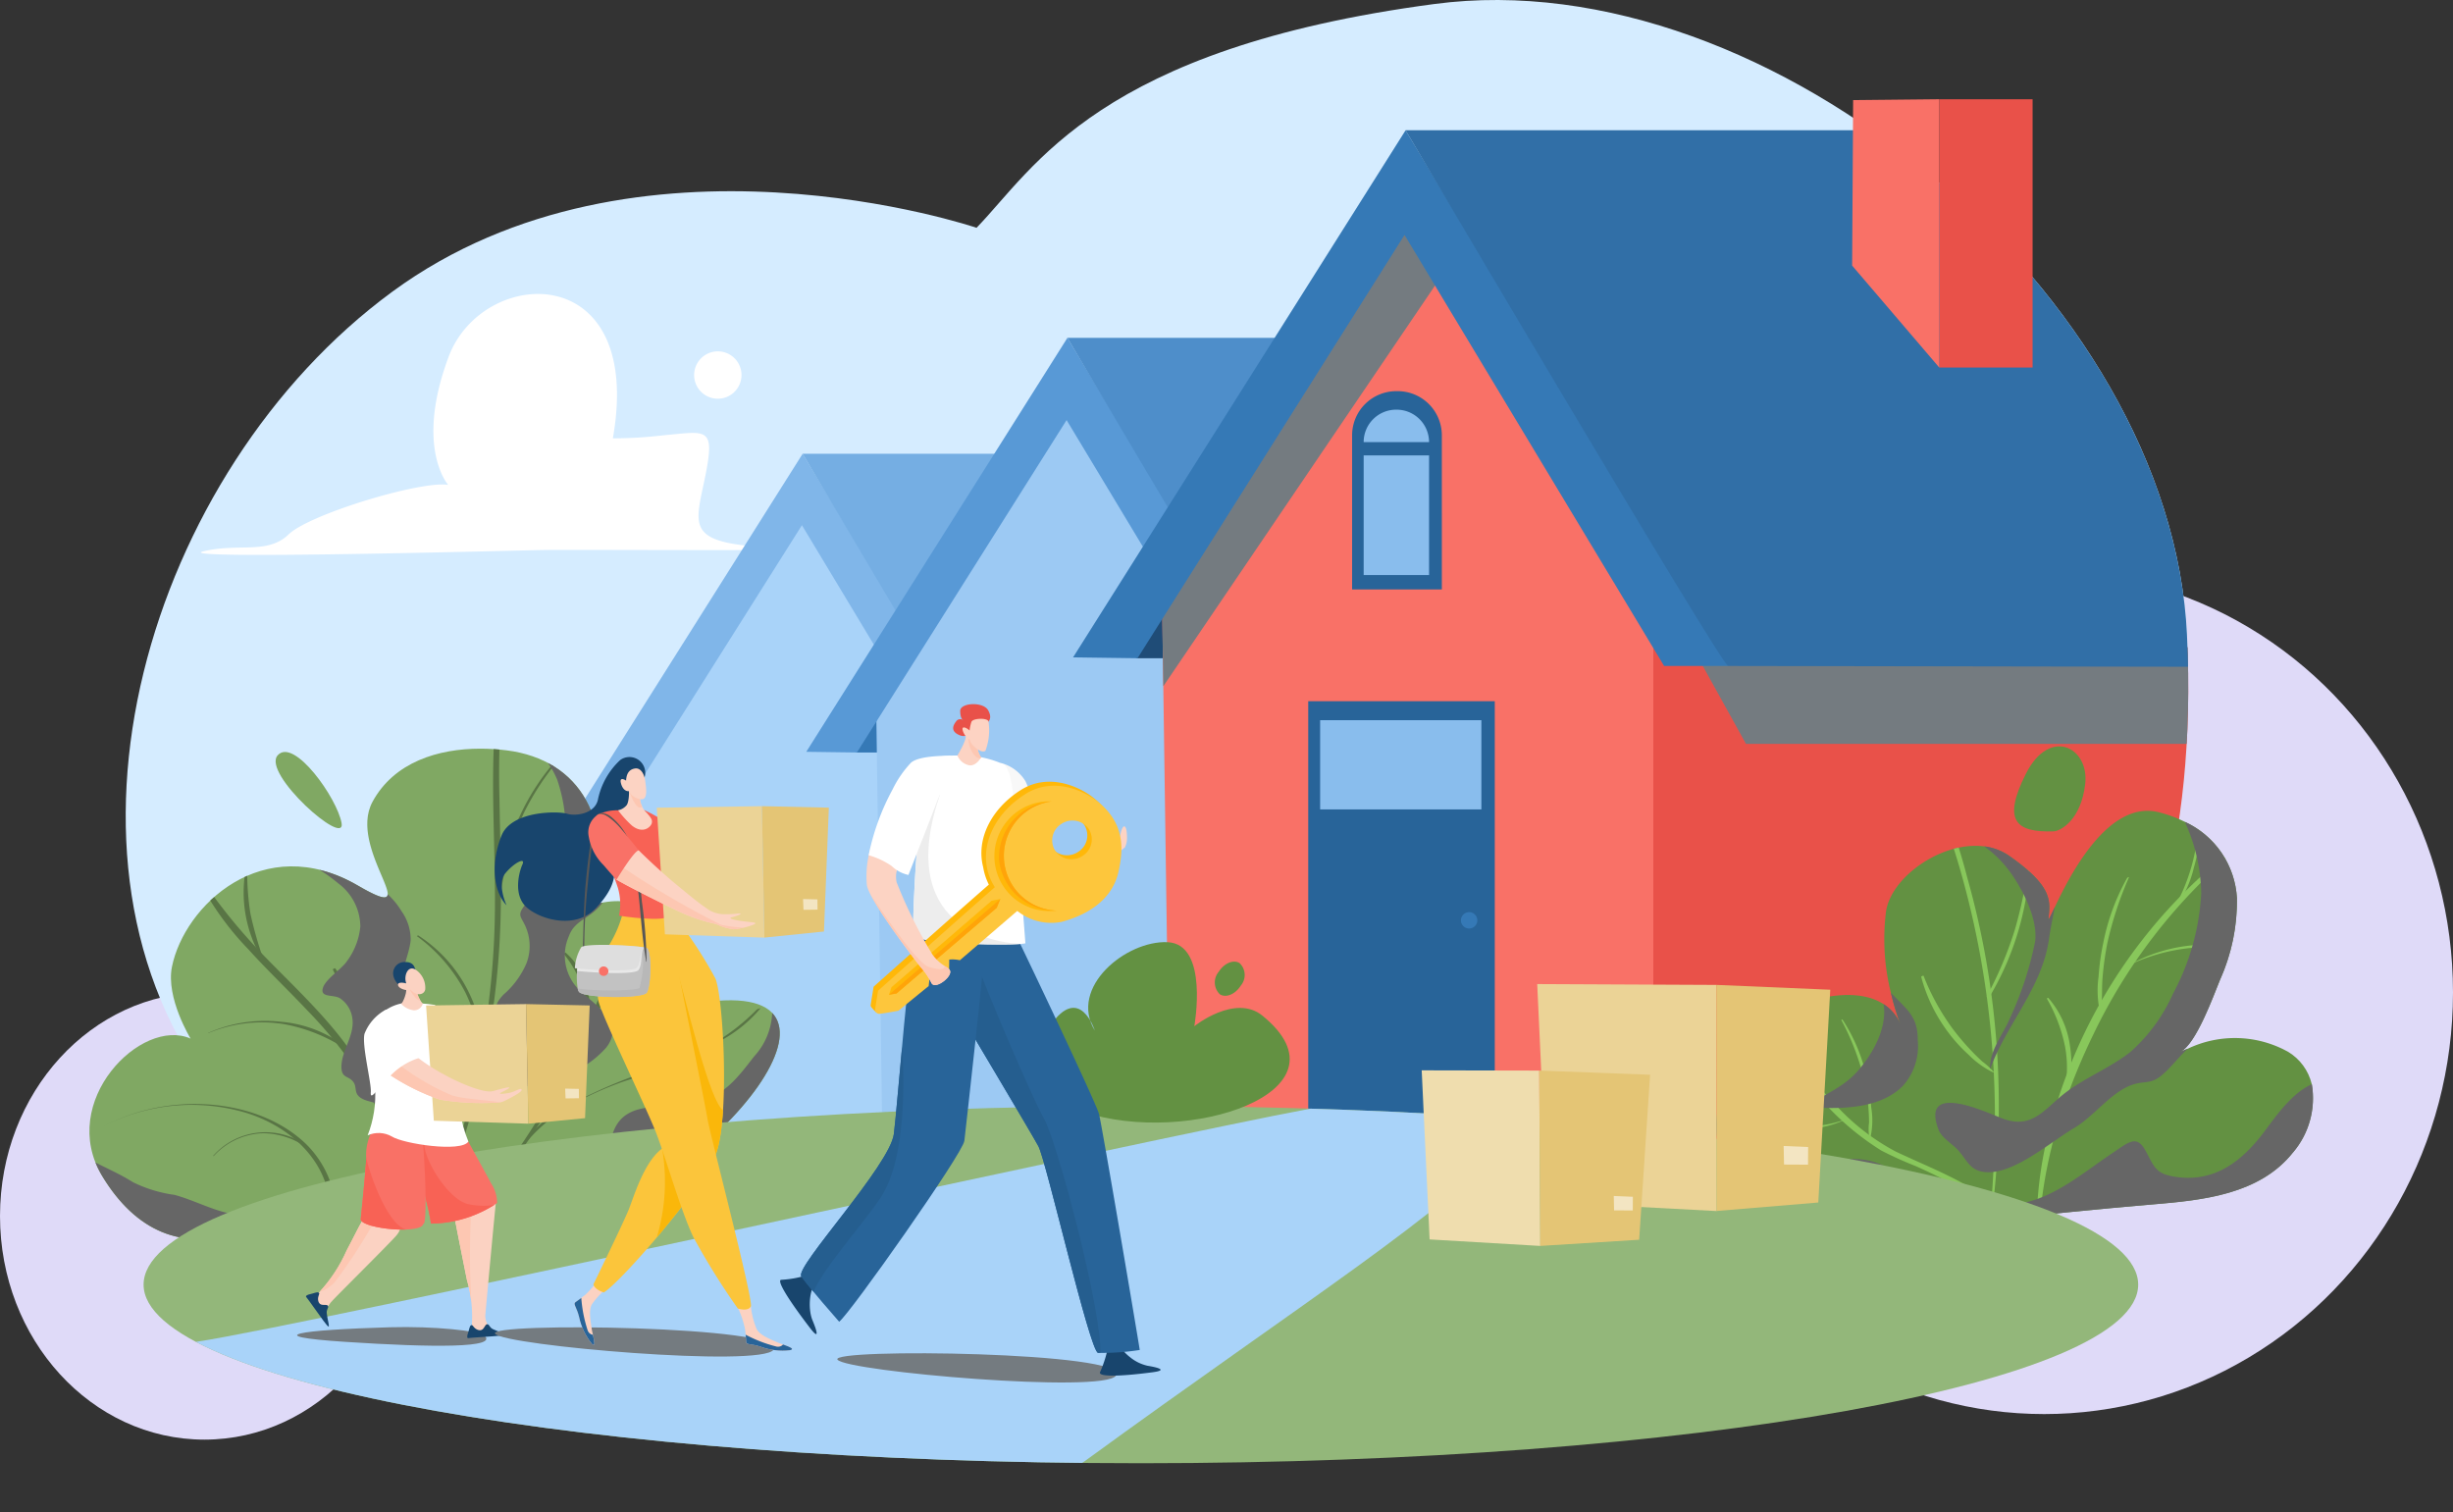 <svg xmlns="http://www.w3.org/2000/svg" xmlns:xlink="http://www.w3.org/1999/xlink" width="192" height="118.367" viewBox="0 0 192 118.367">
  <rect x="0" y="0" width="192" height="118.367" fill="#333333" stroke="none"/>
  <defs>
    <clipPath id="clip-path">
      <rect id="Rectangle_20282" data-name="Rectangle 20282" width="180.273" height="118.367" fill="none"/>
    </clipPath>
    <clipPath id="clip-path-3">
      <path id="Path_146936" data-name="Path 146936" d="M135.466,0a36.473,36.473,0,0,0-4.793.312C104.355,3.8,99.378,13.131,94.828,17.826c0,0-26.6-9.042-45.74,5.01S20.943,67.309,35.279,85.643C53.4,108.819,152.915,96.935,163.286,95.635s27.875-12.759,26.282-45.982C188.376,24.776,160.664.007,135.49,0Z" transform="translate(-28.232 0.004)" fill="none"/>
    </clipPath>
    <clipPath id="clip-path-4">
      <rect id="Rectangle_20229" data-name="Rectangle 20229" width="47.639" height="7.567" fill="none"/>
    </clipPath>
    <clipPath id="clip-path-5">
      <path id="Path_146928" data-name="Path 146928" d="M1295.057,503.7v7.567h-43.445l-4.194-7.567Z" transform="translate(-1247.418 -503.703)" fill="none" clip-rule="evenodd"/>
    </clipPath>
    <linearGradient id="linear-gradient" x1="-12.408" y1="1.829" x2="-12.399" y2="1.829" gradientUnits="objectBoundingBox">
      <stop offset="0" stop-color="#191c1f"/>
      <stop offset="0.999" stop-color="#747b80"/>
      <stop offset="1" stop-color="#747b80"/>
    </linearGradient>
    <clipPath id="clip-path-6">
      <rect id="Rectangle_20231" data-name="Rectangle 20231" width="21.847" height="36.308" fill="none"/>
    </clipPath>
    <clipPath id="clip-path-7">
      <path id="Path_146930" data-name="Path 146930" d="M856.405,177.31l-21.734,32.051-.113-7.908,19.151-28.4Z" transform="translate(-834.558 -173.053)" fill="none" clip-rule="evenodd"/>
    </clipPath>
    <linearGradient id="linear-gradient-2" x1="-1.833" y1="2.495" x2="-1.831" y2="2.495" xlink:href="#linear-gradient"/>
    <clipPath id="clip-path-9">
      <path id="Path_146950" data-name="Path 146950" d="M1292.527,638.473c-.353.744-.527,1.146-.5.89.168-1.4.274-2.539-3.092-4.889a4.313,4.313,0,0,0-1.947-.734c-3.279-.423-7.283,2.38-7.683,5.1a17.353,17.353,0,0,0,.381,6.359,18.81,18.81,0,0,0,.757,2.484,3.476,3.476,0,0,0-1.319-1.59c-2.865-1.87-8.465.252-10.14,2.305a14.791,14.791,0,0,0-2.332,4.057c-.97,2.611-1.029,5.473,1.352,7.235a8.352,8.352,0,0,0,3.137,1.323c1.232.288,2.521.44,3.724.707,4.028.9,7.623,1.777,11.759,1.361,4.526-.456,9.051-.933,13.584-1.317,3.882-.328,8.344-.772,10.957-4.07a6.551,6.551,0,0,0,1.469-5.339,4.06,4.06,0,0,0-1.864-2.54,8.579,8.579,0,0,0-7.85-.242q-.294.122-.579.26c1.239-.6,2.6-4.411,3.111-5.645a15.076,15.076,0,0,0,1.324-6.39,7,7,0,0,0-4.078-5.979,10.048,10.048,0,0,0-2.028-.749,3.63,3.63,0,0,0-.906-.116c-3.533,0-6.184,5.287-7.242,7.515" transform="translate(-1266.027 -630.958)" fill="none"/>
    </clipPath>
    <clipPath id="clip-path-11">
      <rect id="Rectangle_20237" data-name="Rectangle 20237" width="23.625" height="27.426" fill="none"/>
    </clipPath>
    <clipPath id="clip-path-12">
      <rect id="Rectangle_20238" data-name="Rectangle 20238" width="46.738" height="10.831" fill="none"/>
    </clipPath>
    <clipPath id="clip-path-13">
      <rect id="Rectangle_20239" data-name="Rectangle 20239" width="5.534" height="17.441" fill="none"/>
    </clipPath>
    <clipPath id="clip-path-14">
      <rect id="Rectangle_20240" data-name="Rectangle 20240" width="8.727" height="9.026" fill="none"/>
    </clipPath>
    <clipPath id="clip-path-15">
      <path id="Path_146974" data-name="Path 146974" d="M22.162,586.746c-2.049,3.765,4.456,9.821-1.163,6.555-7.411-4.307-13.581,1.594-14.54,6.375-.488,2.434,1.462,5.613,1.462,5.613C4.049,603.578-2.511,610.234,1,616.045c2.639,4.363,6.3,5.832,10.512,4.422,2.448-.82,12.5-.568,18.967-.316,3.239.126,5.577.253,5.605.244,13.258-3.8,26.341-20.561,11.094-17.8a6.141,6.141,0,0,0-7.753-7.758c1.716-6.5-.948-11.379-6.77-12.111a16.55,16.55,0,0,0-2.058-.131c-3.3,0-6.747,1.047-8.438,4.154" transform="translate(-0.001 -582.591)" fill="none"/>
    </clipPath>
    <clipPath id="clip-path-16">
      <rect id="Rectangle_20242" data-name="Rectangle 20242" width="10.889" height="19.529" fill="none"/>
    </clipPath>
    <clipPath id="clip-path-17">
      <rect id="Rectangle_20243" data-name="Rectangle 20243" width="9.853" height="27.402" fill="none"/>
    </clipPath>
    <clipPath id="clip-path-18">
      <rect id="Rectangle_20244" data-name="Rectangle 20244" width="53.564" height="17.715" fill="none"/>
    </clipPath>
    <clipPath id="clip-path-20">
      <path id="Path_146977" data-name="Path 146977" d="M42.146,874.706c0,7.72,34.949,13.979,78.06,13.979s78.06-6.258,78.06-13.979-34.949-13.979-78.06-13.979-78.06,6.258-78.06,13.979" transform="translate(-42.146 -860.727)" fill="none"/>
    </clipPath>
    <clipPath id="clip-path-22">
      <rect id="Rectangle_20247" data-name="Rectangle 20247" width="14.811" height="1.459" fill="none"/>
    </clipPath>
    <clipPath id="clip-path-23">
      <path id="Path_146981" data-name="Path 146981" d="M176.257,1033.423c1.181.985-3.992.952-10.863.5s-3.57-.941,3.478-1.143c3.505-.1,6.961.286,7.384.639" transform="translate(-161.615 -1032.768)" fill="none" clip-rule="evenodd"/>
    </clipPath>
    <linearGradient id="linear-gradient-3" x1="-3.212" y1="1.23" x2="-3.195" y2="1.23" gradientUnits="objectBoundingBox">
      <stop offset="0" stop-color="#191c1f"/>
      <stop offset="0.556" stop-color="#4a4f53"/>
      <stop offset="0.999" stop-color="#747b80"/>
      <stop offset="1" stop-color="#747b80"/>
    </linearGradient>
    <clipPath id="clip-path-24">
      <path id="Path_146985" data-name="Path 146985" d="M281.2,928.321c.15.857,1.015,5.226,1.261,6.414a10.3,10.3,0,0,1,.379,3.619c-.2.726-.538.862.091.767s2.721-.005,2.008-.256a1.371,1.371,0,0,1-1.041-1.357c.05-.552.768-8.45.847-8.982.049-.329-1.376-.658-2.435-.657-.653,0-1.167.125-1.11.452" transform="translate(-281.195 -927.869)" fill="none"/>
    </clipPath>
    <clipPath id="clip-path-26">
      <path id="Path_146988" data-name="Path 146988" d="M176.048,937.3c-.579.454-.883,1.3-1.785,2.983a11.808,11.808,0,0,1-2.169,3.291c-.494.365-1.035.163-.509.851s1.214,1.9,1.1,1.131c-.064-.438-.1-.393-.064-.536a2.52,2.52,0,0,1,.513-.8c.241-.286,4.591-4.6,5.028-5.126s.3-.79.429-1.909c.047-.424-.223-.576-.609-.576a4,4,0,0,0-1.938.691" transform="translate(-171.371 -936.612)" fill="none"/>
    </clipPath>
    <clipPath id="clip-path-28">
      <path id="Path_146993" data-name="Path 146993" d="M247.556,880.75c.52.4,1.185,4.369,1.439,5.337a16.138,16.138,0,0,1,.36,1.719,9.4,9.4,0,0,0,5.178-1.61,2.845,2.845,0,0,0-.488-1.564c-.285-.568-1.492-2.712-1.761-3.248-.2-.4-3.021-.78-4.226-.78-.411,0-.635.044-.5.147" transform="translate(-247.518 -880.603)" fill="none"/>
    </clipPath>
    <clipPath id="clip-path-30">
      <path id="Path_146996" data-name="Path 146996" d="M212.123,872.865a3.981,3.981,0,0,0-.587,2.317c-.019.833-.433,4.835-.433,4.835.192.742,4.779,1.156,4.9.334.36.179.117-5.669-.122-7.2-.1-.639-.807-.856-1.586-.856a3.8,3.8,0,0,0-2.168.572" transform="translate(-211.103 -872.293)" fill="none"/>
    </clipPath>
    <clipPath id="clip-path-31">
      <path id="Path_146997" data-name="Path 146997" d="M219.134,780.553a3.415,3.415,0,0,0-1.577.808c-.445.549-.537,4.631-.453,5.768a8.678,8.678,0,0,1-.579,3.742,2.089,2.089,0,0,1,1.892.088c.883.572,5.445,1.265,5.992.395a9.575,9.575,0,0,1-.644-2.4,73.529,73.529,0,0,0-1.962-8.292,14.218,14.218,0,0,0-2.105-.154,2.028,2.028,0,0,0-.564.046" transform="translate(-216.526 -780.507)" fill="none"/>
    </clipPath>
    <linearGradient id="linear-gradient-4" x1="-1.323" y1="3.146" x2="-1.316" y2="3.146" gradientUnits="objectBoundingBox">
      <stop offset="0" stop-color="#ececec"/>
      <stop offset="1" stop-color="#fff"/>
    </linearGradient>
    <clipPath id="clip-path-33">
      <path id="Path_146999" data-name="Path 146999" d="M339.951,790.744l4.435-.433.363-8.821-4.982-.107Z" transform="translate(-339.767 -781.382)" fill="none"/>
    </clipPath>
    <linearGradient id="linear-gradient-5" x1="-3.817" y1="3.813" x2="-3.805" y2="3.813" gradientUnits="objectBoundingBox">
      <stop offset="0" stop-color="#e4be5b"/>
      <stop offset="0.337" stop-color="#e4c065"/>
      <stop offset="0.999" stop-color="#e4c575"/>
      <stop offset="1" stop-color="#e4c575"/>
    </linearGradient>
    <clipPath id="clip-path-35">
      <path id="Path_147003" data-name="Path 147003" d="M233.571,824.154a17.343,17.343,0,0,0,3.885,1.914,19.808,19.808,0,0,0,3.862.256c.753-.019.883.011,1.307-.211s1.254-.638,1.232-.809c-.029-.216-.433.107-.921.222-.165.038-1.156.208-.616-.054,1.292-.627.1-.3-.688-.077s-2.955-.79-3.785-1.259a14.317,14.317,0,0,1-2.065-1.316.368.368,0,0,0-.246-.071c-.717,0-2.359,1.024-1.965,1.4" transform="translate(-233.511 -822.749)" fill="none"/>
    </clipPath>
    <clipPath id="clip-path-37">
      <path id="Path_147007" data-name="Path 147007" d="M242.46,768.32l0,0,0,0m.394-1.171c.076.375-.321,1.243-.394,1.171a1.614,1.614,0,0,0,1.01.523.707.707,0,0,0,.694-.527,1.924,1.924,0,0,1-.478-1.021.527.527,0,0,0-.523-.393c-.186,0-.34.094-.309.247" transform="translate(-242.458 -766.902)" fill="none"/>
    </clipPath>
    <clipPath id="clip-path-39">
      <rect id="Rectangle_20258" data-name="Rectangle 20258" width="21.863" height="2.287" fill="none"/>
    </clipPath>
    <clipPath id="clip-path-40">
      <path id="Path_147009" data-name="Path 147009" d="M337.334,1034.674c-.915,1.427-21.032-.31-21.8-1.238s22.989-.615,21.8,1.238" transform="translate(-315.514 -1032.929)" fill="none" clip-rule="evenodd"/>
    </clipPath>
    <linearGradient id="linear-gradient-6" x1="-5.81" y1="1.045" x2="-5.795" y2="1.045" xlink:href="#linear-gradient-3"/>
    <clipPath id="clip-path-41">
      <path id="Path_147013" data-name="Path 147013" d="M379.554,993.247a7.32,7.32,0,0,1-1.146,1.388c-.405.319-.577.454-.782.59s.119.425.289,1.164a4.973,4.973,0,0,0,.986,2.082c.431.449.042-.78-.009-1.2s-.274-1.422.032-1.9a6.365,6.365,0,0,1,1.342-1.383c.139-.044-.36-.8-.617-.8a.108.108,0,0,0-.094.053" transform="translate(-377.559 -993.194)" fill="none"/>
    </clipPath>
    <clipPath id="clip-path-43">
      <path id="Path_147018" data-name="Path 147018" d="M396.6,704.127c-.632.549.168,1.47.381,2.2s2.453,15.545.836,16.432-2.479,3.98-2.9,5c-.509,1.227-2.743,5.8-2.743,5.8.122.437.819.63.819.63,1.367-.849,7.553-7.977,8.713-10.689s.657-12.374.016-13.891a34.047,34.047,0,0,0-3.552-5.311,1.216,1.216,0,0,0-.866-.477,1.077,1.077,0,0,0-.7.307" transform="translate(-392.174 -703.82)" fill="none"/>
    </clipPath>
    <clipPath id="clip-path-45">
      <path id="Path_147021" data-name="Path 147021" d="M504.488,1014.973a7.312,7.312,0,0,1,.567,1.709c.055.513.078.73.083.976s.423.125,1.139.374a4.973,4.973,0,0,0,2.287.272c.609-.126-.638-.451-1.02-.63s-1.35-.524-1.589-1.036a6.355,6.355,0,0,1-.458-1.871c.015-.059-.132-.089-.319-.089-.329,0-.781.094-.69.3" transform="translate(-504.476 -1014.677)" fill="none"/>
    </clipPath>
    <clipPath id="clip-path-47">
      <path id="Path_147023" data-name="Path 147023" d="M395.381,630.116a3.3,3.3,0,0,0-1.611.36c-.4.309-.018,1.411.134,1.868s1.26,3.152,1.468,3.861a4.426,4.426,0,0,1,.08,2.159s3.706.6,4.083-.059-.043-6.977-.043-6.977a10.938,10.938,0,0,0-2.036-1.217,5.862,5.862,0,0,0-.891-.046,11.726,11.726,0,0,0-1.185.052" transform="translate(-393.591 -630.064)" fill="none"/>
    </clipPath>
    <linearGradient id="linear-gradient-7" x1="-3.379" y1="5.475" x2="-3.37" y2="5.475" gradientUnits="objectBoundingBox">
      <stop offset="0" stop-color="#f85144"/>
      <stop offset="1" stop-color="#f86255"/>
    </linearGradient>
    <clipPath id="clip-path-49">
      <rect id="Rectangle_20264" data-name="Rectangle 20264" width="5.185" height="2.05" fill="none"/>
    </clipPath>
    <clipPath id="clip-path-50">
      <path id="Path_147031" data-name="Path 147031" d="M523.516,637.644l4.664-.476.382-9.694-5.24-.118Z" transform="translate(-523.323 -627.356)" fill="none"/>
    </clipPath>
    <linearGradient id="linear-gradient-8" x1="-4.294" y1="5.655" x2="-4.285" y2="5.655" xlink:href="#linear-gradient-5"/>
    <clipPath id="clip-path-52">
      <path id="Path_147035" data-name="Path 147035" d="M409.277,663.839c.478.31,3.437,1.83,5.114,2.6a13.218,13.218,0,0,0,2.684.88,4.488,4.488,0,0,0,1.348.408,5.57,5.57,0,0,0,1.625-.382c.3-.182-.149-.141-1.025-.27s-.955-.235-.707-.293,1.076-.337.43-.284a6.928,6.928,0,0,1-.976.049,2.307,2.307,0,0,1-1.467-.477c-.6-.4-1.27-.956-2.38-1.873-1.465-1.209-2.911-2.648-2.911-2.648a.076.076,0,0,0-.055-.019c-.411,0-2.236,1.954-1.681,2.313" transform="translate(-409.173 -661.526)" fill="none"/>
    </clipPath>
    <clipPath id="clip-path-54">
      <path id="Path_147039" data-name="Path 147039" d="M412.23,611.5c.021.234.046,1.243-.206,1.5a1.207,1.207,0,0,1-.641.368,8.4,8.4,0,0,0,1.084,1.195c.884.7,1.478.088,1.55-.173s-.045-.429-.392-.825a1.682,1.682,0,0,1-.531-1.321c.05-.417-.571-.8-.79-.8-.049,0-.078.019-.074.062" transform="translate(-411.382 -611.442)" fill="none"/>
    </clipPath>
    <clipPath id="clip-path-57">
      <path id="Path_147041" data-name="Path 147041" d="M603.791,1054.876c-.915,1.427-21.032-.31-21.8-1.239s22.989-.615,21.8,1.239" transform="translate(-581.971 -1053.132)" fill="none" clip-rule="evenodd"/>
    </clipPath>
    <linearGradient id="linear-gradient-9" x1="-9.755" y1="0.961" x2="-9.74" y2="0.961" xlink:href="#linear-gradient-3"/>
    <clipPath id="clip-path-58">
      <path id="Path_147045" data-name="Path 147045" d="M732.362,643.82c-.094.512-.6.636-1.38,1.131s-4.276,2.173-4.916,1.933-1.764.8-1.436,1.067a6.847,6.847,0,0,0,2.412,1.15c.5-.042,4.654-3.662,4.914-3.8a6.806,6.806,0,0,0,.785-.574,1.68,1.68,0,0,0,.165-.809c-.01-.574-.1-.836-.213-.836s-.242.262-.33.737" transform="translate(-724.571 -643.083)" fill="none"/>
    </clipPath>
    <clipPath id="clip-path-60">
      <path id="Path_147050" data-name="Path 147050" d="M669.684,716c-.793.782-.478,5.3.074,6.287s5.807,9.759,6.415,10.891,4.017,16.031,4.67,16.172a18.826,18.826,0,0,0,3.264-.227c-.117-.819-2.959-17.6-3.192-18.484s-5.847-12.685-6.567-14.131a2.77,2.77,0,0,0-2.539-1.094,3.348,3.348,0,0,0-2.124.587" transform="translate(-669.206 -715.415)" fill="none"/>
    </clipPath>
    <clipPath id="clip-path-62">
      <path id="Path_147053" data-name="Path 147053" d="M562.772,715.66c-.561,1.195-1.478,13.6-1.786,16.064s-7.74,10.4-7.251,11.139,2.971,3.561,2.971,3.561c.853-.643,9.684-13.179,9.8-14.164s1.761-15.5,1.679-16.511c-.043-.547-1.457-.878-2.835-.878-1.17,0-2.316.239-2.573.788" transform="translate(-553.712 -714.872)" fill="none"/>
    </clipPath>
    <clipPath id="clip-path-64">
      <path id="Path_147058" data-name="Path 147058" d="M642.224,588.389c-.523.419-1.332,12.823-1.084,13.581s8.025.867,8.732.654c0,0-.745-9.837-.84-10.557s-.216-3.027-.856-3.442a7.678,7.678,0,0,0-3.067-.694c-.12,0-.321-.008-.564-.008a4.306,4.306,0,0,0-2.321.466" transform="translate(-641.094 -587.923)" fill="none"/>
    </clipPath>
    <clipPath id="clip-path-66">
      <path id="Path_147067" data-name="Path 147067" d="M605.372,647.008a7.759,7.759,0,0,0-.622,3.757c.094,1.129,3.785,5.938,4.267,6.526a5.321,5.321,0,0,1,.8,1.2c.264.454,1.321-.283,1.447-.784s-.6-.406-1.372-1.457a36.828,36.828,0,0,1-2.813-5.674c-.237-1.23.56-1.813,1.222-2.613.477-.576-.955-1.4-2.008-1.4a.954.954,0,0,0-.925.446" transform="translate(-604.726 -646.562)" fill="none"/>
    </clipPath>
    <clipPath id="clip-path-68">
      <path id="Path_147071" data-name="Path 147071" d="M676.1,570.835c.11.366-.652,1.612-.652,1.612a1.256,1.256,0,0,0,.95.772c.539.057.908-.626.908-.626a1.473,1.473,0,0,1-.258-1.135c.012-.334-.626-.742-.866-.742-.071,0-.108.036-.082.12" transform="translate(-675.451 -570.715)" fill="none"/>
    </clipPath>
    <clipPath id="clip-path-70">
      <path id="Path_147074" data-name="Path 147074" d="M1266.051,784.158l7.958-.663.938-16.655-8.92-.378Z" transform="translate(-1266.027 -766.462)" fill="none"/>
    </clipPath>
    <linearGradient id="linear-gradient-10" x1="-6.173" y1="2.675" x2="-6.168" y2="2.675" xlink:href="#linear-gradient-5"/>
    <clipPath id="clip-path-72">
      <path id="Path_147077" data-name="Path 147077" d="M1128.284,846.859l7.741-.483.856-12.914-8.681-.328Z" transform="translate(-1128.2 -833.134)" fill="none"/>
    </clipPath>
    <linearGradient id="linear-gradient-11" x1="-13.072" y1="2.519" x2="-13.06" y2="2.519" xlink:href="#linear-gradient-5"/>
  </defs>
  <g id="Group_57731" data-name="Group 57731" transform="translate(-124 -1389.316)">
    <ellipse id="Ellipse_1579" data-name="Ellipse 1579" cx="32" cy="33" rx="32" ry="33" transform="translate(252 1434)" fill="#dfdaf8"/>
    <ellipse id="Ellipse_1580" data-name="Ellipse 1580" cx="16" cy="17.5" rx="16" ry="17.5" transform="translate(124 1467)" fill="#dfdaf8"/>
    <g id="Group_57729" data-name="Group 57729" transform="translate(131 1389.316)">
      <g id="Group_57728" data-name="Group 57728" clip-path="url(#clip-path)">
        <g id="Group_57572" data-name="Group 57572" transform="translate(0 0)">
          <g id="Group_57571" data-name="Group 57571" clip-path="url(#clip-path)">
            <path id="Path_146919" data-name="Path 146919" d="M163.286,95.636c10.371-1.3,27.875-12.759,26.282-45.982C188.3,23.175,156.992-3.18,130.673.309S99.379,13.132,94.829,17.827c0,0-26.6-9.042-45.74,5.01S20.943,67.31,35.279,85.643C53.4,108.82,152.915,96.936,163.286,95.636" transform="translate(-25.393 0.003)" fill="#d5ecff" fill-rule="evenodd"/>
          </g>
        </g>
        <g id="Group_57584" data-name="Group 57584" transform="translate(2.84 0)">
          <g id="Group_57583" data-name="Group 57583" clip-path="url(#clip-path-3)">
            <path id="Path_146920" data-name="Path 146920" d="M86.891,248.929c2.729-.667,5.037.269,6.675-1.325s10.423-4.234,12.492-3.875c0,0-2.63-2.93.038-10.039s15.344-7.7,12.85,6.394a34.475,34.475,0,0,0,3.984-.241c3.378-.3,4.058-.735,3.23,3.3s-1.6,5.238,5.967,5.521-15.843.113-18.7.163c-2.3.04-29.265.769-26.535.1" transform="translate(-80.817 -205.774)" fill="#fff" fill-rule="evenodd"/>
            <path id="Path_146921" data-name="Path 146921" d="M472.426,273.417a1.854,1.854,0,1,1-1.863,1.854,1.858,1.858,0,0,1,1.863-1.854" transform="translate(-426.073 -245.916)" fill="#fff" fill-rule="evenodd"/>
            <rect id="Rectangle_20224" data-name="Rectangle 20224" width="3.796" height="4.207" transform="translate(38.61 59.513)" fill="#5899d6"/>
            <path id="Path_146922" data-name="Path 146922" d="M451.847,451.571V422.848l-13.181-20.805L425.6,421.421l.429,29.992Z" transform="translate(-385.632 -361.604)" fill="#a9d3f9" fill-rule="evenodd"/>
            <path id="Path_146923" data-name="Path 146923" d="M396.137,358.73l-14.262,22.607-3.442-.047,17.759-28.151,17.228,28.611-3.42,0Z" transform="translate(-343.209 -317.621)" fill="#80b6e9" fill-rule="evenodd"/>
            <path id="Path_146924" data-name="Path 146924" d="M572.228,381.723l35.49.06L585.9,353.109l-30.9,0s16.9,28.654,17.227,28.611" transform="translate(-502.018 -317.593)" fill="#75aee3" fill-rule="evenodd"/>
            <rect id="Rectangle_20225" data-name="Rectangle 20225" width="4.369" height="4.842" transform="translate(57.165 54.06)" fill="#3579b6"/>
            <path id="Path_146925" data-name="Path 146925" d="M642.326,376.215V343.157l-15.171-23.946-15.039,22.3.493,34.519Z" transform="translate(-553.388 -287.104)" fill="#9cc9f3" fill-rule="evenodd"/>
            <path id="Path_146926" data-name="Path 146926" d="M578.206,269.361l-16.415,26.02-3.961-.054,20.439-32.4L598.1,295.856l-3.936,0Z" transform="translate(-504.562 -236.481)" fill="#5899d6" fill-rule="evenodd"/>
            <path id="Path_146927" data-name="Path 146927" d="M780.877,295.824l40.847.069-25.108-33-35.566,0s19.455,32.979,19.827,32.93" transform="translate(-687.343 -236.449)" fill="#4e8eca" fill-rule="evenodd"/>
            <rect id="Rectangle_20226" data-name="Rectangle 20226" width="5.563" height="6.165" transform="translate(79.112 45.36)" fill="#1f4c77"/>
            <rect id="Rectangle_20227" data-name="Rectangle 20227" width="50.699" height="45.043" transform="translate(119.567 50.663)" fill="#e95149"/>
            <g id="Group_57577" data-name="Group 57577" transform="translate(122.627 50.663)" style="mix-blend-mode: overlay;isolation: isolate">
              <g id="Group_57576" data-name="Group 57576">
                <g id="Group_57575" data-name="Group 57575" clip-path="url(#clip-path-4)">
                  <g id="Group_57574" data-name="Group 57574" transform="translate(0)">
                    <g id="Group_57573" data-name="Group 57573" clip-path="url(#clip-path-5)">
                      <rect id="Rectangle_20228" data-name="Rectangle 20228" width="11.566" height="48.108" transform="translate(-0.637 7.513) rotate(-85.152)" fill="url(#linear-gradient)"/>
                    </g>
                  </g>
                </g>
              </g>
            </g>
            <path id="Path_146929" data-name="Path 146929" d="M873.025,203.543v42.094l-37.839-.229-.516-36.047-.113-7.908,19.151-28.4,2.7,4.257Z" transform="translate(-753.457 -155.646)" fill="#f97167" fill-rule="evenodd"/>
            <g id="Group_57582" data-name="Group 57582" transform="translate(81.101 17.406)" style="mix-blend-mode: overlay;isolation: isolate">
              <g id="Group_57581" data-name="Group 57581">
                <g id="Group_57580" data-name="Group 57580" clip-path="url(#clip-path-6)">
                  <g id="Group_57579" data-name="Group 57579" transform="translate(0 0)">
                    <g id="Group_57578" data-name="Group 57578" clip-path="url(#clip-path-7)">
                      <rect id="Rectangle_20230" data-name="Rectangle 20230" width="40.662" height="41.511" transform="translate(-18.091 16.647) rotate(-42.62)" fill="url(#linear-gradient-2)"/>
                    </g>
                  </g>
                </g>
              </g>
            </g>
            <rect id="Rectangle_20232" data-name="Rectangle 20232" width="14.602" height="32.933" transform="translate(92.557 54.885)" fill="#286499"/>
            <rect id="Rectangle_20233" data-name="Rectangle 20233" width="12.622" height="6.983" transform="translate(93.489 56.371)" fill="#89bded"/>
            <path id="Path_146931" data-name="Path 146931" d="M1067.93,709.834a.641.641,0,1,1-.641.641.641.641,0,0,1,.641-.641" transform="translate(-962.78 -638.438)" fill="#3579b6" fill-rule="evenodd"/>
            <path id="Path_146932" data-name="Path 146932" d="M791.385,109.575l-20.9,33.132-5.044-.068,26.026-41.256,25.248,41.93-5.012,0Z" transform="translate(-691.29 -91.185)" fill="#3579b6" fill-rule="evenodd"/>
            <path id="Path_146933" data-name="Path 146933" d="M1049.45,143.272l52.012.087-31.971-42.022-45.287,0s24.772,41.993,25.246,41.93" transform="translate(-924.028 -91.144)" fill="#316fa7" fill-rule="evenodd"/>
            <path id="Path_146934" data-name="Path 146934" d="M989.611,307.857a3.457,3.457,0,0,0-3.459-3.459h-.106a3.459,3.459,0,0,0-3.459,3.459v12.06h7.025Z" transform="translate(-886.596 -273.781)" fill="#286499" fill-rule="evenodd"/>
            <path id="Path_146935" data-name="Path 146935" d="M996.717,321.355a2.538,2.538,0,0,0-2.541-2.541h-.036a2.538,2.538,0,0,0-2.541,2.541Z" transform="translate(-894.703 -286.747)" fill="#89bded" fill-rule="evenodd"/>
            <rect id="Rectangle_20234" data-name="Rectangle 20234" width="5.119" height="9.366" transform="translate(96.896 35.644)" fill="#89bded"/>
          </g>
        </g>
        <g id="Group_57586" data-name="Group 57586" transform="translate(0 0)">
          <g id="Group_57585" data-name="Group 57585" clip-path="url(#clip-path)">
            <rect id="Rectangle_20235" data-name="Rectangle 20235" width="7.304" height="20.997" transform="translate(144.79 7.77)" fill="#e95149"/>
            <path id="Path_146937" data-name="Path 146937" d="M1378.549,98.245v-21l-6.74.069-.079,12.952Z" transform="translate(-1233.761 -69.478)" fill="#f97167" fill-rule="evenodd"/>
          </g>
        </g>
        <g id="Group_57588" data-name="Group 57588" transform="translate(127.338 63.462)">
          <g id="Group_57587" data-name="Group 57587" clip-path="url(#clip-path-9)">
            <path id="Path_146938" data-name="Path 146938" d="M1311.169,657.7c-2.613,3.3-7.075,3.742-10.957,4.07-4.533.383-9.058.861-13.584,1.317-4.136.416-7.731-.463-11.759-1.361-1.2-.268-2.493-.419-3.725-.707a8.35,8.35,0,0,1-3.137-1.323c-2.381-1.762-2.322-4.624-1.352-7.235a14.785,14.785,0,0,1,2.333-4.057c1.675-2.053,7.275-4.175,10.139-2.305a3.478,3.478,0,0,1,1.32,1.59,18.748,18.748,0,0,1-.757-2.484,17.357,17.357,0,0,1-.381-6.359c.4-2.724,4.4-5.527,7.683-5.1a4.313,4.313,0,0,1,1.947.734c3.366,2.351,3.26,3.489,3.092,4.889-.031.255.143-.146.5-.89,1.147-2.415,4.164-8.422,8.148-7.4a10.039,10.039,0,0,1,2.028.749,7,7,0,0,1,4.078,5.979,15.08,15.08,0,0,1-1.324,6.39c-.508,1.233-1.872,5.048-3.111,5.645q.285-.137.579-.26a8.578,8.578,0,0,1,7.85.242,4.059,4.059,0,0,1,1.864,2.54,6.551,6.551,0,0,1-1.469,5.339" transform="translate(-1266.026 -630.959)" fill="#639142" fill-rule="evenodd"/>
            <path id="Path_146939" data-name="Path 146939" d="M1438.291,644.219a65.874,65.874,0,0,0-1.7-27.957,44.864,44.864,0,0,0-2.624-7.444c-.006-.012-.143.046-.137.064.742,2.244,1.545,4.469,2.2,6.741a69.738,69.738,0,0,1,1.589,6.8,70.534,70.534,0,0,1,1.127,13.994c-.052,2.612-.23,5.225-.5,7.823,0,0,.049-.01.051-.024" transform="translate(-1416.952 -611.043)" fill="#88c75b"/>
            <path id="Path_146940" data-name="Path 146940" d="M1515.351,668.859a37.023,37.023,0,0,1,1.28-8.182,48.181,48.181,0,0,1,3.016-7.872A43.11,43.11,0,0,1,1528,640.982a41.33,41.33,0,0,1,6.326-5.187c.11-.073-.185.044-.225.069a40.417,40.417,0,0,0-17.767,23.885,30.428,30.428,0,0,0-1.107,9.166s.118-.028.12-.056" transform="translate(-1490.141 -635.287)" fill="#88c75b"/>
            <path id="Path_146941" data-name="Path 146941" d="M1301.535,749.076A16.43,16.43,0,0,0,1303,754.93a21.031,21.031,0,0,0,7.887,8.843,28.751,28.751,0,0,0,2.683,1.212c.905.406,1.8.835,2.677,1.3a45.867,45.867,0,0,1,5.831,3.693c.041.03.219-.106.222-.1a25.051,25.051,0,0,0-4.863-3.451c-1.762-.981-3.614-1.718-5.43-2.579a17.379,17.379,0,0,1-4.655-3.6,20.852,20.852,0,0,1-3.535-4.824,22.081,22.081,0,0,1-2.23-6.363s-.052.014-.051.024" transform="translate(-1297.964 -737.174)" fill="#88c75b"/>
            <path id="Path_146942" data-name="Path 146942" d="M1479.588,669.02a35.082,35.082,0,0,1-1.121,5.479,29.442,29.442,0,0,1-2.216,5.239c.011-.02.265-.052.31-.13a22.433,22.433,0,0,0,3.087-10.616s-.058.013-.06.028" transform="translate(-1455.106 -665.167)" fill="#88c75b"/>
            <path id="Path_146943" data-name="Path 146943" d="M1425.453,759.318a12.545,12.545,0,0,0,2.1,4.334,12,12,0,0,0,1.606,1.768,6.946,6.946,0,0,0,1.927,1.389.135.135,0,0,0,.058-.029,5.892,5.892,0,0,0-.9-.819q-.406-.366-.783-.763a19.272,19.272,0,0,1-1.537-1.8,18.11,18.11,0,0,1-2.288-4.16c-.005-.014-.186.057-.179.084" transform="translate(-1409.418 -746.331)" fill="#88c75b"/>
            <path id="Path_146944" data-name="Path 146944" d="M1563.074,693.1c.143-.9.061-1.831.142-2.737a23.913,23.913,0,0,1,.372-2.658,27.656,27.656,0,0,1,1.7-5.161c0,.005-.131.028-.151.063a17.158,17.158,0,0,0-1.87,5.089,18.627,18.627,0,0,0-.368,2.642,7.827,7.827,0,0,0,.115,2.789s.058-.018.06-.028" transform="translate(-1532.979 -677.355)" fill="#88c75b"/>
            <path id="Path_146945" data-name="Path 146945" d="M1588.006,736.457a14.632,14.632,0,0,1,4.571-1.272,18.953,18.953,0,0,1,4.226.143c.03,0,.11-.059.113-.058a12.418,12.418,0,0,0-8.93,1.18c-.057.031-.02.026.02.008" transform="translate(-1555.576 -724.435)" fill="#88c75b"/>
            <path id="Path_146946" data-name="Path 146946" d="M1524.668,784.315a4.391,4.391,0,0,0,.484-1.955,9.117,9.117,0,0,0-.084-2.08,7.194,7.194,0,0,0-1.7-3.75c-.012-.013-.115.044-.111.052a12.414,12.414,0,0,1,1.432,3.789,9.049,9.049,0,0,1,.138,1.985c-.013.315-.039.63-.076.943a3.233,3.233,0,0,0-.12,1.032s.032-.011.034-.015" transform="translate(-1497.387 -761.886)" fill="#88c75b"/>
            <path id="Path_146947" data-name="Path 146947" d="M1363.321,793.424a19.572,19.572,0,0,1,1.738,4.472,15.846,15.846,0,0,1,.376,2.33q.052.61.056,1.223a3.955,3.955,0,0,0,.024,1.194c0,.007.081-.027.085-.037a5.969,5.969,0,0,0,.065-2.306,15.844,15.844,0,0,0-.367-2.421,13.523,13.523,0,0,0-1.892-4.5c-.007-.01-.089.033-.085.04" transform="translate(-1353.535 -777.045)" fill="#88c75b"/>
            <path id="Path_146948" data-name="Path 146948" d="M1300.408,869.5a3.751,3.751,0,0,0,1.567.638,7.544,7.544,0,0,0,1.914.2,7.728,7.728,0,0,0,3.163-.734c.018-.009.07-.042.018-.023a8.643,8.643,0,0,1-3.277.541,8.854,8.854,0,0,1-1.521-.2c-.579-.128-1.124-.362-1.7-.506a.537.537,0,0,0-.166.081" transform="translate(-1296.95 -845.433)" fill="#88c75b"/>
            <path id="Path_146949" data-name="Path 146949" d="M1621.836,645.6a8.675,8.675,0,0,0,1.584-3.331,12,12,0,0,0,.472-3.683s-.084.02-.086.04a15.91,15.91,0,0,1-.608,3.674,14.913,14.913,0,0,1-.654,1.8c-.129.292-.27.577-.417.86a2.292,2.292,0,0,0-.3.643l.009,0" transform="translate(-1586.04 -637.821)" fill="#88c75b"/>
          </g>
        </g>
        <g id="Group_57602" data-name="Group 57602" transform="translate(0 0)">
          <g id="Group_57601" data-name="Group 57601" clip-path="url(#clip-path)">
            <g id="Group_57591" data-name="Group 57591" transform="translate(144.483 64.328)" style="mix-blend-mode: overlay;isolation: isolate">
              <g id="Group_57590" data-name="Group 57590">
                <g id="Group_57589" data-name="Group 57589" clip-path="url(#clip-path-11)">
                  <path id="Path_146951" data-name="Path 146951" d="M1455.666,657.576q.285-.137.579-.26c-.737.683-1.329,1.513-2.1,2.136-.806.655-1.284.374-2.208.68-1.672.552-3,2.465-4.574,3.392-1.813,1.065-4.663,3.579-6.854,3.461-1.264-.067-1.465-.82-2.185-1.664-.439-.515-1.327-1-1.573-1.64-1.511-3.929,3.929-1.281,5.055-.875,2.36.851,3.293-.875,4.963-2.113,1.574-1.167,3.474-1.918,4.992-3.122a13.283,13.283,0,0,0,3.328-4.545,18.673,18.673,0,0,0,2.214-7.882,13.879,13.879,0,0,0-1.284-5.581,7,7,0,0,1,4.078,5.979,15.078,15.078,0,0,1-1.324,6.39c-.508,1.233-1.872,5.048-3.111,5.645" transform="translate(-1436.492 -639.563)" fill="#666" fill-rule="evenodd"/>
                </g>
              </g>
            </g>
            <g id="Group_57594" data-name="Group 57594" transform="translate(127.338 84.864)" style="mix-blend-mode: overlay;isolation: isolate">
              <g id="Group_57593" data-name="Group 57593">
                <g id="Group_57592" data-name="Group 57592" clip-path="url(#clip-path-12)">
                  <path id="Path_146952" data-name="Path 146952" d="M1311.169,849.072c-2.613,3.3-7.075,3.742-10.957,4.07-4.533.383-9.058.861-13.584,1.317-4.136.416-7.731-.463-11.759-1.361-1.2-.268-2.493-.419-3.725-.707a8.35,8.35,0,0,1-3.137-1.323c-2.381-1.762-2.322-4.624-1.352-7.235a22.74,22.74,0,0,0,.693,2.477,5.793,5.793,0,0,0,4.648,3.6c2.581.194,4.691-.987,7.195.231,1.67.813,1.253,3.034,3.518,2.843a30.142,30.142,0,0,1,5.688.115c3.2.321,6.089-2.278,8.66-3.993,1.24-.828,1.862-1.432,2.548-.2.715,1.281.759,1.842,2.376,2.079,3.169.467,5.321-1.339,7.083-3.729.755-1.025,2.074-2.874,3.576-3.52a6.551,6.551,0,0,1-1.469,5.339" transform="translate(-1266.027 -843.733)" fill="#666" fill-rule="evenodd"/>
                </g>
              </g>
            </g>
            <g id="Group_57597" data-name="Group 57597" transform="translate(148.304 66.244)" style="mix-blend-mode: overlay;isolation: isolate">
              <g id="Group_57596" data-name="Group 57596">
                <g id="Group_57595" data-name="Group 57595" clip-path="url(#clip-path-13)">
                  <path id="Path_146953" data-name="Path 146953" d="M1480.012,663.346c-.183.929-.359,1.794-.463,2.53-.536,3.813-3.323,6.663-4.609,10.178-.067-1.435.99-2.664,1.538-3.947a26.809,26.809,0,0,0,1.986-6.03c.236-1.767-.98-4.112-1.978-5.484a8.858,8.858,0,0,0-2.009-1.98,4.314,4.314,0,0,1,1.946.734c3.366,2.351,3.26,3.489,3.092,4.889-.031.255.143-.146.5-.89" transform="translate(-1474.478 -658.613)" fill="#666" fill-rule="evenodd"/>
                </g>
              </g>
            </g>
            <g id="Group_57600" data-name="Group 57600" transform="translate(134.375 77.706)" style="mix-blend-mode: overlay;isolation: isolate">
              <g id="Group_57599" data-name="Group 57599">
                <g id="Group_57598" data-name="Group 57598" clip-path="url(#clip-path-14)">
                  <path id="Path_146954" data-name="Path 146954" d="M1344.715,776.28a4.648,4.648,0,0,1-1.178,3.6c-1.855,1.856-5.088,1.816-7.55,1.626,1.336-.977,2.849-1.457,4.031-2.806,1.245-1.421,2.305-3.39,2.033-5.238a3.476,3.476,0,0,1,1.32,1.59,18.783,18.783,0,0,1-.757-2.484c.161.169.311.329.446.462,1.091,1.083,1.666,1.67,1.656,3.246" transform="translate(-1335.988 -772.573)" fill="#666" fill-rule="evenodd"/>
                </g>
              </g>
            </g>
            <path id="Path_146955" data-name="Path 146955" d="M150.111,590.759c-.344-1.951-3.728-6.727-5-5.312s5.34,7.262,5,5.312" transform="translate(-130.374 -526.33)" fill="#80a863" fill-rule="evenodd"/>
          </g>
        </g>
        <g id="Group_57613" data-name="Group 57613" transform="translate(0 58.597)">
          <g id="Group_57612" data-name="Group 57612" clip-path="url(#clip-path-15)">
            <path id="Path_146956" data-name="Path 146956" d="M36.086,620.4c-.087.025-20.9-1.16-24.573.071C7.3,621.878,3.64,620.408,1,616.045a7.221,7.221,0,0,1-.529-1.059c-2.2-5.525,3.809-11.305,7.447-9.7,0,0-1.949-3.179-1.461-5.613.827-4.119,5.522-9.07,11.546-7.606A11.2,11.2,0,0,1,21,593.3c1.754,1.02,2.326,1.13,2.347.686.044-.979-2.592-4.653-1.184-7.242,2.049-3.765,6.67-4.505,10.5-4.023a9.35,9.35,0,0,1,3.22.977c3.522,1.862,4.907,5.99,3.549,11.134a6.141,6.141,0,0,1,7.753,7.758c3.368-.61,5.354-.266,6.261.68,3.2,3.335-7.026,14.162-17.354,17.125" transform="translate(0 -582.591)" fill="#80a863" fill-rule="evenodd"/>
            <path id="Path_146957" data-name="Path 146957" d="M316.738,551.57a.427.427,0,0,1-.086-.417l.22.265c-.046.048-.091.1-.135.153" transform="translate(-284.786 -554.315)" fill="#80a863" fill-rule="evenodd"/>
            <path id="Path_146958" data-name="Path 146958" d="M84.069,682.251a22.778,22.778,0,0,0,3.992,5.611c1.473,1.636,3.077,3.149,4.585,4.752a33.036,33.036,0,0,1,4.07,5.058,18.837,18.837,0,0,1,2.422,6.08,20.871,20.871,0,0,1,.225,7.348c0-.008.089-.018.094-.044a20.1,20.1,0,0,0-1.936-12.819c-2-3.931-5.333-6.868-8.355-9.992a44.005,44.005,0,0,1-4.909-6.082c-.014-.022-.2.071-.188.088" transform="translate(-75.613 -672.145)" fill="#597545"/>
            <path id="Path_146959" data-name="Path 146959" d="M257.968,563.007a58.789,58.789,0,0,0,5.344-16.694,62.9,62.9,0,0,0,.83-8.659c.083-3.126-.042-6.251-.087-9.377a74.051,74.051,0,0,1,.454-10.411c0,.015-.186.04-.2.092-1.223,6.106-.58,12.366-.607,18.544a63.59,63.59,0,0,1-2.443,17.335,73.1,73.1,0,0,1-3.361,9.2s.059-.011.067-.028" transform="translate(-231.961 -524.376)" fill="#597545"/>
            <path id="Path_146960" data-name="Path 146960" d="M282.213,652.142a57.542,57.542,0,0,0,14.2-26.044,47.265,47.265,0,0,0,1.283-8.262c0,.01-.165.036-.171.08a66.529,66.529,0,0,1-3.542,14.728A59.961,59.961,0,0,1,287.2,645.7a62.911,62.911,0,0,1-5.164,6.521c.016-.018.138-.034.176-.074" transform="translate(-253.67 -614.291)" fill="#597545"/>
            <path id="Path_146961" data-name="Path 146961" d="M335.453,795.329a13.39,13.39,0,0,1,3.654-3.193,26.448,26.448,0,0,1,4.326-1.958,46.789,46.789,0,0,0,7.42-3.111,10.611,10.611,0,0,0,3.26-2.622c-.016.021-.257.073-.319.134a16.488,16.488,0,0,1-3.559,2.743,29.588,29.588,0,0,1-4.149,1.8,40.525,40.525,0,0,0-7.51,3.226,8.858,8.858,0,0,0-3.282,3.045c0-.007.133-.035.159-.067" transform="translate(-301.57 -764.143)" fill="#597545"/>
            <path id="Path_146962" data-name="Path 146962" d="M370.458,748.228a5.6,5.6,0,0,0,.441-3.62,5.362,5.362,0,0,0-1.783-3.263c-.024-.018-.167.068-.162.076a8.681,8.681,0,0,1,1.66,3.242,7.852,7.852,0,0,1-.171,3.573s.015,0,.017-.008" transform="translate(-331.843 -725.375)" fill="#597545"/>
            <path id="Path_146963" data-name="Path 146963" d="M405.842,714.459a13.091,13.091,0,0,1,2.472-2.733,10.4,10.4,0,0,1,4.123-1.891c.023-.005.107-.055.092-.053a9.827,9.827,0,0,0-3.644,1.473,8.667,8.667,0,0,0-3.144,3.245s.085-.021.1-.042" transform="translate(-364.931 -696.99)" fill="#597545"/>
            <path id="Path_146964" data-name="Path 146964" d="M318.285,588.528a24.232,24.232,0,0,1,1.908-7.252,20.56,20.56,0,0,1,4.255-5.819c-.01.01-.088.023-.112.045a17.765,17.765,0,0,0-4.432,5.954,15.347,15.347,0,0,0-1.662,7.092s.041-.01.043-.02" transform="translate(-286.22 -576.174)" fill="#597545"/>
            <path id="Path_146965" data-name="Path 146965" d="M259.957,737.945a11.1,11.1,0,0,0-5.068-9.975c-.024-.015-.107.055-.111.052a12.629,12.629,0,0,1,3.77,4.356,12.781,12.781,0,0,1,1.324,5.607s.084-.02.085-.04" transform="translate(-229.152 -713.346)" fill="#597545"/>
            <path id="Path_146966" data-name="Path 146966" d="M192.734,763.679a19.792,19.792,0,0,0-.867-5.315,15.483,15.483,0,0,0-2.282-4.841c-.017-.022-.2.072-.188.088.367.8.834,1.546,1.2,2.344a22.16,22.16,0,0,1,.985,2.541,25.067,25.067,0,0,1,1.1,5.207s.052-.013.051-.024" transform="translate(-170.347 -736.328)" fill="#597545"/>
            <path id="Path_146967" data-name="Path 146967" d="M103.438,796.844a9.552,9.552,0,0,0-5.5-2.311,10.976,10.976,0,0,0-5.614.849c-.042.019-.118.072-.026.033a10.882,10.882,0,0,1,5.873-.7,13.032,13.032,0,0,1,5.185,2.174c.016.01.085-.04.085-.04" transform="translate(-82.972 -773.155)" fill="#597545"/>
            <path id="Path_146968" data-name="Path 146968" d="M11.782,860.763a15.043,15.043,0,0,1,11.062-1c2.994.929,5.754,3.113,6.443,6.3a6.722,6.722,0,0,1-.855,5.022c.008-.013.165-.041.2-.085,2.267-2.746,1.14-6.8-1.32-9.008-2.7-2.419-6.661-3.209-10.183-2.826a15.46,15.46,0,0,0-5.354,1.6c-.012.006,0,0,.006,0" transform="translate(-10.587 -831.258)" fill="#597545"/>
            <path id="Path_146969" data-name="Path 146969" d="M103.152,881.972A5.463,5.463,0,0,0,96,882.93c.007-.008.073-.019.092-.039a5.442,5.442,0,0,1,3.887-1.759,6.043,6.043,0,0,1,3.04.9c.03.018.131-.068.137-.064" transform="translate(-86.341 -851.027)" fill="#597545"/>
            <path id="Path_146970" data-name="Path 146970" d="M121.552,683.591a29.867,29.867,0,0,1-.955-3.384,21.053,21.053,0,0,1-.255-3.45s-.123.031-.128.06a10.147,10.147,0,0,0,1.226,6.827c.007.011.115-.039.111-.052" transform="translate(-107.995 -667.285)" fill="#597545"/>
            <g id="Group_57605" data-name="Group 57605" transform="translate(18.005 9.479)" style="mix-blend-mode: overlay;isolation: isolate">
              <g id="Group_57604" data-name="Group 57604">
                <g id="Group_57603" data-name="Group 57603" clip-path="url(#clip-path-16)">
                  <path id="Path_146971" data-name="Path 146971" d="M189.9,690.226c.024.75-1.516.739-2.026,1.059a4.5,4.5,0,0,0-1.73,2.306c-.265.677-.3,2.007-.776,2.571-.556.665-.937-.515-1.469-.849s-1.334-.309-1.788-.721c-.379-.344-.189-.752-.424-1.107-.362-.544-.923-.3-.958-1.136-.054-1.292,1.037-2.49.858-3.851a2.246,2.246,0,0,0-.986-1.612c-.52-.3-1.537-.023-1.332-.773.2-.731,1.467-1.476,1.9-2.135a5.413,5.413,0,0,0,1.038-2.7,4.258,4.258,0,0,0-1.751-3.395,12.127,12.127,0,0,0-1.448-1.045A11.205,11.205,0,0,1,182,678.064c1.754,1.02,2.326,1.131,2.347.686a6.237,6.237,0,0,1,1.1,1.35,3.855,3.855,0,0,1,.7,2.253c-.156,1.481-1.041,2.431-.084,3.913a10.869,10.869,0,0,0,2.328,2.247c.38.324,1.49,1.122,1.508,1.714" transform="translate(-179.008 -676.833)" fill="#666" fill-rule="evenodd"/>
                </g>
              </g>
            </g>
            <g id="Group_57608" data-name="Group 57608" transform="translate(31.091 1.108)" style="mix-blend-mode: overlay;isolation: isolate">
              <g id="Group_57607" data-name="Group 57607">
                <g id="Group_57606" data-name="Group 57606" clip-path="url(#clip-path-17)">
                  <path id="Path_146972" data-name="Path 146972" d="M318.449,615.923a7.911,7.911,0,0,1-4.147,2.428,9.055,9.055,0,0,0-4.083,1.8c-.2.172-1.169,1.39-1.1.575.021-.256.4-.51.542-.708a12.65,12.65,0,0,0,.7-1.373c.512-.97,1.352-1.894,1.246-3.053-.1-1.119-.942-1.364-1.544-2.137-.484-.622-.106-1.207.372-1.706a6.777,6.777,0,0,0,1.8-2.46,3.8,3.8,0,0,0-.118-2.964c-.345-.72-.6-.8-.044-1.539.813-1.085,2.127-1.68,2.784-2.892a4.968,4.968,0,0,0,.442-2.692,12.464,12.464,0,0,0-.666-4.287,7.088,7.088,0,0,0-.728-1.314c3.522,1.862,4.907,5.99,3.549,11.134a6.179,6.179,0,0,1,.744-.194,4.118,4.118,0,0,1-.7.734c-.748.609-1.578.893-1.934,1.872a3.778,3.778,0,0,0,.946,4.378c1.292,1.177,3.454,2.511,1.939,4.4" transform="translate(-309.115 -593.603)" fill="#666" fill-rule="evenodd"/>
                </g>
              </g>
            </g>
            <g id="Group_57611" data-name="Group 57611" transform="translate(0.472 20.68)" style="mix-blend-mode: overlay;isolation: isolate">
              <g id="Group_57610" data-name="Group 57610">
                <g id="Group_57609" data-name="Group 57609" clip-path="url(#clip-path-18)">
                  <path id="Path_146973" data-name="Path 146973" d="M40.312,805.318c-.087.025-20.9-1.16-24.573.071-4.211,1.411-7.873-.058-10.512-4.422a7.221,7.221,0,0,1-.529-1.059l.043.022c.968.494,1.972.934,2.884,1.516a10.559,10.559,0,0,0,3.255.995c1.354.365,2.6,1.018,3.959,1.373A7.727,7.727,0,0,0,20.5,802.9a9.037,9.037,0,0,1,2.6-1.369c1.131-.32,2.223-.585,3.379-.8,3.045-.559,6.169-1.535,9.156-.337,1.475.591,2.856,1.425,4.481,1.481a5.654,5.654,0,0,0,3.108-.4c1.244-.827,1.545-2.575,1.981-3.88.588-1.762,2.18-2.037,3.874-2.052a11.265,11.265,0,0,0,3.724-.737c1.472-.549,2.508-2,3.45-3.2a5.355,5.355,0,0,0,1.414-3.416c3.2,3.335-7.026,14.162-17.354,17.125" transform="translate(-4.698 -788.193)" fill="#666" fill-rule="evenodd"/>
                </g>
              </g>
            </g>
          </g>
        </g>
        <g id="Group_57615" data-name="Group 57615" transform="translate(0 0)">
          <g id="Group_57614" data-name="Group 57614" clip-path="url(#clip-path)">
            <path id="Path_146975" data-name="Path 146975" d="M120.206,860.726c43.112,0,78.06,6.258,78.06,13.979s-34.949,13.979-78.06,13.979-78.06-6.258-78.06-13.979,34.949-13.979,78.06-13.979" transform="translate(-37.907 -774.153)" fill="#93b77a" fill-rule="evenodd"/>
          </g>
        </g>
        <g id="Group_57617" data-name="Group 57617" transform="translate(4.239 86.573)">
          <g id="Group_57616" data-name="Group 57616" clip-path="url(#clip-path-20)">
            <path id="Path_146976" data-name="Path 146976" d="M75.57,867.705c8.578-1.276,75.28-16.041,87.255-18.257s19.029-2.4,15.227,2.576-16.322,12.922-32.873,24.987c-17.181,12.524-78.187-8.03-69.609-9.306" transform="translate(-71.469 -849.247)" fill="#a9d3f9" fill-rule="evenodd"/>
          </g>
        </g>
        <g id="Group_57624" data-name="Group 57624" transform="translate(0 0)">
          <g id="Group_57623" data-name="Group 57623" clip-path="url(#clip-path)">
            <path id="Path_146978" data-name="Path 146978" d="M877.819,748.477a1.288,1.288,0,0,1,.089,1.765c-.427.674-1.158.976-1.633.675a1.288,1.288,0,0,1-.089-1.765c.427-.674,1.158-.976,1.633-.675" transform="translate(-787.793 -673.09)" fill="#639142" fill-rule="evenodd"/>
            <path id="Path_146979" data-name="Path 146979" d="M738.711,739.721c-3.258,4.741,2.58,6.727,2.58,6.727,8.148,2.745,21.363-1.565,14.042-7.523-2.138-1.74-5.331.826-5.331.826s1.166-6.427-2.089-6.577-7.756,3.54-5.7,6.913c0,0-1.185-3.735-3.5-.366" transform="translate(-663.521 -659.426)" fill="#639142" fill-rule="evenodd"/>
            <path id="Path_146980" data-name="Path 146980" d="M1500.879,587.493c-2.986.1-4.03-.838-2.172-4.516s4.959-2.065,4.638.793-1.954,3.705-2.466,3.723" transform="translate(-1347.132 -522.421)" fill="#639142" fill-rule="evenodd"/>
            <g id="Group_57622" data-name="Group 57622" transform="translate(16.255 103.877)" style="mix-blend-mode: overlay;isolation: isolate">
              <g id="Group_57621" data-name="Group 57621">
                <g id="Group_57620" data-name="Group 57620" clip-path="url(#clip-path-22)">
                  <g id="Group_57619" data-name="Group 57619" transform="translate(0 0)">
                    <g id="Group_57618" data-name="Group 57618" clip-path="url(#clip-path-23)">
                      <rect id="Rectangle_20246" data-name="Rectangle 20246" width="6.095" height="18.794" transform="translate(-3.483 1.546) rotate(-76.493)" fill="url(#linear-gradient-3)"/>
                    </g>
                  </g>
                </g>
              </g>
            </g>
            <path id="Path_146982" data-name="Path 146982" d="M238.181,749.625c-.123-.521-.187-.952-.875-.95a.884.884,0,0,0-.953.974c.04.475.574,1.236,1.276,1s.676-.505.552-1.027" transform="translate(-212.578 -673.372)" fill="#18456d" fill-rule="evenodd"/>
            <path id="Path_146983" data-name="Path 146983" d="M284.745,928.526c-.079.531-.8,8.429-.847,8.982a1.372,1.372,0,0,0,1.041,1.357c.713.25-1.379.161-2.008.256s-.289-.042-.091-.767a10.3,10.3,0,0,0-.378-3.619c-.247-1.187-1.111-5.556-1.261-6.414s3.624-.326,3.545.206" transform="translate(-252.913 -834.542)" fill="#fbd2c2" fill-rule="evenodd"/>
          </g>
        </g>
        <g id="Group_57626" data-name="Group 57626" transform="translate(28.283 93.326)">
          <g id="Group_57625" data-name="Group 57625" clip-path="url(#clip-path-24)">
            <path id="Path_146984" data-name="Path 146984" d="M279.946,932.611a65.1,65.1,0,0,0,0,7.87c.2,1.8-1.14-1.609-1.284-2.29s-.995-4.313-.509-4.735,1.914-2.189,1.8-.844" transform="translate(-278.323 -931.688)" fill="#fdc7b2" fill-rule="evenodd"/>
          </g>
        </g>
        <g id="Group_57628" data-name="Group 57628" transform="translate(0 0)">
          <g id="Group_57627" data-name="Group 57627" clip-path="url(#clip-path)">
            <path id="Path_146986" data-name="Path 146986" d="M178.6,937.188c-.125,1.12.006,1.38-.429,1.91s-4.787,4.839-5.028,5.126a2.518,2.518,0,0,0-.513.8c-.032.142,0,.1.064.536.11.769-.577-.441-1.1-1.131s.014-.486.509-.851a11.806,11.806,0,0,0,2.169-3.291c.9-1.679,1.206-2.528,1.785-2.983s2.672-1.236,2.548-.115" transform="translate(-154.134 -842.406)" fill="#fbd2c2" fill-rule="evenodd"/>
          </g>
        </g>
        <g id="Group_57630" data-name="Group 57630" transform="translate(17.237 94.205)">
          <g id="Group_57629" data-name="Group 57629" clip-path="url(#clip-path-26)">
            <path id="Path_146987" data-name="Path 146987" d="M181.3,939.455a42.123,42.123,0,0,1-3.083,4.721c-.521.537-1.8,1.358-1.283-.288s2.912-6,3.637-5.721.932.776.729,1.287" transform="translate(-176.268 -937.999)" fill="#fdc7b2" fill-rule="evenodd"/>
          </g>
        </g>
        <g id="Group_57632" data-name="Group 57632" transform="translate(0 0)">
          <g id="Group_57631" data-name="Group 57631" clip-path="url(#clip-path)">
            <path id="Path_146989" data-name="Path 146989" d="M294.264,1030.614c.1-.045.077-.048.249.153s.48.306.657.163.235-.443.4-.4.134.253.443.393c.446.2.833.3.926.382s-.333.1-.581.134-2.173.142-2.29.173-.112-.176-.046-.347c.1-.27.131-.6.245-.652" transform="translate(-264.405 -926.875)" fill="#18456d" fill-rule="evenodd"/>
            <path id="Path_146990" data-name="Path 146990" d="M169.476,1005.692c.089.058.081.04,0,.293s-.008.569.206.645.5-.032.548.128-.145.247-.1.584c.061.486.183.866.16.989s-.263-.229-.419-.424-1.261-1.776-1.348-1.859.091-.188.271-.222c.283-.056.578-.2.684-.134" transform="translate(-151.551 -904.522)" fill="#18456d" fill-rule="evenodd"/>
            <path id="Path_146991" data-name="Path 146991" d="M252.285,881.383c.269.536,1.476,2.68,1.761,3.248a2.845,2.845,0,0,1,.488,1.564,9.4,9.4,0,0,1-5.178,1.611,16.111,16.111,0,0,0-.36-1.719c-.254-.968-.92-4.934-1.439-5.337s4.459.1,4.729.633" transform="translate(-222.623 -792.031)" fill="#f97166" fill-rule="evenodd"/>
          </g>
        </g>
        <g id="Group_57634" data-name="Group 57634" transform="translate(24.896 88.572)">
          <g id="Group_57633" data-name="Group 57633" clip-path="url(#clip-path-28)">
            <path id="Path_146992" data-name="Path 146992" d="M249.628,886.909c-.261,1.259,1.842,4.708,3.458,5.031s2.824-.038,3.051-.571a4.11,4.11,0,0,1-1.086,1.7,50.73,50.73,0,0,1-5.405,1.51,40.781,40.781,0,0,1-1.255-5.138,6.634,6.634,0,0,1,1.238-2.533" transform="translate(-248.302 -886.253)" fill="#f86255" fill-rule="evenodd"/>
          </g>
        </g>
        <g id="Group_57636" data-name="Group 57636" transform="translate(0 0)">
          <g id="Group_57635" data-name="Group 57635" clip-path="url(#clip-path)">
            <path id="Path_146994" data-name="Path 146994" d="M215.877,873.149c.238,1.532.481,7.381.122,7.2-.117.822-4.7.408-4.9-.334,0,0,.414-4,.433-4.835a3.982,3.982,0,0,1,.587-2.317c.44-.5,3.538-1.105,3.753.285" transform="translate(-189.87 -784.557)" fill="#f97166" fill-rule="evenodd"/>
          </g>
        </g>
        <g id="Group_57638" data-name="Group 57638" transform="translate(21.233 87.736)">
          <g id="Group_57637" data-name="Group 57637" clip-path="url(#clip-path-30)">
            <path id="Path_146995" data-name="Path 146995" d="M199.657,900.216c.15.836,1.551,5.2,3.122,5.615s1.356,1.66.3,1.713-5.014-1.123-5.177-1.994,1.6-6.17,1.751-5.333" transform="translate(-199.224 -897.327)" fill="#f86255" fill-rule="evenodd"/>
          </g>
        </g>
        <g id="Group_57640" data-name="Group 57640" transform="translate(21.778 78.504)">
          <g id="Group_57639" data-name="Group 57639" clip-path="url(#clip-path-31)">
            <rect id="Rectangle_20252" data-name="Rectangle 20252" width="14.111" height="12.848" transform="translate(-5.223 8.513) rotate(-58.471)" fill="url(#linear-gradient-4)"/>
          </g>
        </g>
        <g id="Group_57642" data-name="Group 57642" transform="translate(0 0)">
          <g id="Group_57641" data-name="Group 57641" clip-path="url(#clip-path)">
            <path id="Path_146998" data-name="Path 146998" d="M262.59,790.512l-.606-9.02,7.823-.11.184,9.362Z" transform="translate(-235.634 -702.789)" fill="#ebd396" fill-rule="evenodd"/>
          </g>
        </g>
        <g id="Group_57644" data-name="Group 57644" transform="translate(34.174 78.592)">
          <g id="Group_57643" data-name="Group 57643" clip-path="url(#clip-path-33)">
            <rect id="Rectangle_20254" data-name="Rectangle 20254" width="8.494" height="10.592" transform="matrix(0.905, -0.426, 0.426, 0.905, -3.607, 1.697)" fill="url(#linear-gradient-5)"/>
          </g>
        </g>
        <g id="Group_57646" data-name="Group 57646" transform="translate(0 0)">
          <g id="Group_57645" data-name="Group 57645" clip-path="url(#clip-path)">
            <path id="Path_147000" data-name="Path 147000" d="M370.216,847.161l.032.768,1.048-.014-.008-.731Z" transform="translate(-332.98 -761.952)" fill="#f3e5c2" fill-rule="evenodd"/>
            <path id="Path_147001" data-name="Path 147001" d="M235.781,822.82a14.343,14.343,0,0,0,2.065,1.316c.83.469,3,1.481,3.785,1.259s1.98-.55.688.077c-.541.262.451.093.616.054.488-.115.892-.438.921-.222.022.171-.808.59-1.232.809s-.553.192-1.307.211a19.8,19.8,0,0,1-3.862-.256,17.34,17.34,0,0,1-3.885-1.914c-.453-.437,1.772-1.718,2.21-1.334" transform="translate(-210.024 -739.996)" fill="#fbd2c2" fill-rule="evenodd"/>
          </g>
        </g>
        <g id="Group_57648" data-name="Group 57648" transform="translate(23.487 82.753)">
          <g id="Group_57647" data-name="Group 57647" clip-path="url(#clip-path-35)">
            <path id="Path_147002" data-name="Path 147002" d="M227.365,821.325a19.139,19.139,0,0,0,4.844,2.968c1.324.4,4.163.392,4.216.756s-6.29-.12-6.733-.21-3.151-1.993-3.071-2.32-.01-1.9.744-1.195" transform="translate(-227.313 -821.305)" fill="#fdc7b2" fill-rule="evenodd"/>
          </g>
        </g>
        <g id="Group_57650" data-name="Group 57650" transform="translate(0 0)">
          <g id="Group_57649" data-name="Group 57649" clip-path="url(#clip-path)">
            <path id="Path_147004" data-name="Path 147004" d="M215.285,785.788a3.666,3.666,0,0,0-1.583,1.838c-.222.92.552,3.854.493,4.582s.529-.293,1.551-1.311a5.254,5.254,0,0,1,2.183-1.361c.262-.1-1.718-1.948-2.077-2.584s-.21-1.406-.566-1.163" transform="translate(-192.171 -706.711)" fill="#fff" fill-rule="evenodd"/>
            <path id="Path_147005" data-name="Path 147005" d="M243.687,767.3a1.924,1.924,0,0,0,.478,1.021.707.707,0,0,1-.694.527,1.613,1.613,0,0,1-1.012-.525c.067.093.473-.789.4-1.168-.067-.322.693-.383.832.146" transform="translate(-218.072 -689.766)" fill="#fbd2c2" fill-rule="evenodd"/>
          </g>
        </g>
        <g id="Group_57652" data-name="Group 57652" transform="translate(24.387 77.136)">
          <g id="Group_57651" data-name="Group 57651" clip-path="url(#clip-path-37)">
            <path id="Path_147006" data-name="Path 147006" d="M248.518,766.465c.189.281.734,1.247,1.048.8s.341-.688.067-.99-1.3-.094-1.115.189" transform="translate(-247.888 -766.206)" fill="#fdc7b2" fill-rule="evenodd"/>
          </g>
        </g>
        <g id="Group_57659" data-name="Group 57659" transform="translate(0 0)">
          <g id="Group_57658" data-name="Group 57658" clip-path="url(#clip-path)">
            <path id="Path_147008" data-name="Path 147008" d="M240.755,754.858c-.011-.043-.022-.091-.035-.146-.115-.5.166-1.273.758-.94a1.7,1.7,0,0,1,.768,1.564c-.083.395-.582.51-.993.16-.07-.062-.131-.11-.181-.152-.179.128-.883-.04-.951-.339-.056-.246.328-.23.635-.147" transform="translate(-215.963 -677.884)" fill="#fbd2c2" fill-rule="evenodd"/>
            <g id="Group_57657" data-name="Group 57657" transform="translate(31.735 103.893)" style="mix-blend-mode: overlay;isolation: isolate">
              <g id="Group_57656" data-name="Group 57656">
                <g id="Group_57655" data-name="Group 57655" clip-path="url(#clip-path-39)">
                  <g id="Group_57654" data-name="Group 57654" transform="translate(0 0)">
                    <g id="Group_57653" data-name="Group 57653" clip-path="url(#clip-path-40)">
                      <rect id="Rectangle_20257" data-name="Rectangle 20257" width="6.793" height="24.027" transform="translate(-1.236 3.105) rotate(-82.18)" fill="url(#linear-gradient-6)"/>
                    </g>
                  </g>
                </g>
              </g>
            </g>
            <path id="Path_147010" data-name="Path 147010" d="M327.044,590.4a1.235,1.235,0,0,0-1.9-1.39,5.849,5.849,0,0,0-1.75,3.147c-.277,1.067-1.734,1.26-2.415,1.051s-4.312-.251-5.11,1.694-.764,4.259.385,5.476c0,0-.776-1.673-.1-2.5s1.612-1.3,1.343-.7-.7,2.273.21,3.242,3.869,1.978,5.554.165,1.478-2.754,1.369-3.857,2.226-5.788,2.418-6.333" transform="translate(-283.605 -529.516)" fill="#18456d" fill-rule="evenodd"/>
            <path id="Path_147011" data-name="Path 147011" d="M379.553,993.246a7.318,7.318,0,0,1-1.146,1.388c-.406.319-.577.454-.782.59s.119.425.289,1.164a4.973,4.973,0,0,0,.986,2.082c.431.449.043-.78-.008-1.2s-.274-1.422.032-1.9a6.362,6.362,0,0,1,1.341-1.383c.159-.051-.52-1.034-.712-.745" transform="translate(-339.583 -893.297)" fill="#fbd2c2" fill-rule="evenodd"/>
          </g>
        </g>
        <g id="Group_57661" data-name="Group 57661" transform="translate(37.975 99.896)">
          <g id="Group_57660" data-name="Group 57660" clip-path="url(#clip-path-41)">
            <path id="Path_147012" data-name="Path 147012" d="M376.487,1008.437a10.584,10.584,0,0,0,.523,2.744c.193.392.627.354.583.178s.054,1.073-.118,1.132-1.066-1.41-1.287-1.855a3.508,3.508,0,0,1-.373-1.635c.088-.293.672-.563.672-.563" transform="translate(-375.974 -1006.904)" fill="#286499" fill-rule="evenodd"/>
          </g>
        </g>
        <g id="Group_57663" data-name="Group 57663" transform="translate(0 0)">
          <g id="Group_57662" data-name="Group 57662" clip-path="url(#clip-path)">
            <path id="Path_147014" data-name="Path 147014" d="M384.985,633.994a6.071,6.071,0,0,0-.594,2.38c-.136.938-.242,1.882-.332,2.826-.182,1.917-.186,3.834-.257,5.757,0-.007.129-.027.128-.06a50.355,50.355,0,0,1,.289-5.585c.079-.909.179-1.816.293-2.721a8,8,0,0,1,.5-2.607s-.021,0-.025.011" transform="translate(-345.2 -570.216)" fill="#575757"/>
            <path id="Path_147015" data-name="Path 147015" d="M398.17,704.3a34.036,34.036,0,0,1,3.552,5.311c.641,1.518,1.143,11.179-.016,13.891s-7.345,9.84-8.713,10.689c0,0-.7-.193-.819-.63,0,0,2.234-4.577,2.743-5.8.421-1.015,1.284-4.11,2.9-5s-.625-15.7-.836-16.432-1.012-1.65-.381-2.2a1.006,1.006,0,0,1,1.57.169" transform="translate(-352.729 -633.028)" fill="#fbc53b" fill-rule="evenodd"/>
          </g>
        </g>
        <g id="Group_57665" data-name="Group 57665" transform="translate(39.445 70.791)">
          <g id="Group_57664" data-name="Group 57664" clip-path="url(#clip-path-43)">
            <path id="Path_147016" data-name="Path 147016" d="M444.975,886.585c-1.28-.508-5.54,1.212-4.713-.986a15.278,15.278,0,0,0,.352-7.576c-.431-2.514,1.527-.892,3.815,3.239s1.825,5.832.545,5.322" transform="translate(-435.33 -859.426)" fill="#fab70a" fill-rule="evenodd"/>
            <path id="Path_147017" data-name="Path 147017" d="M451.18,746.728c.605,1.536,2.873,11.942,4.043,11.719s1.149,3.581-.239,4.037-4.252-6.262-4.234-7.6-.174-9.688.43-8.152" transform="translate(-444.845 -742.243)" fill="#fab70a" fill-rule="evenodd"/>
          </g>
        </g>
        <g id="Group_57667" data-name="Group 57667" transform="translate(0 0)">
          <g id="Group_57666" data-name="Group 57666" clip-path="url(#clip-path)">
            <path id="Path_147019" data-name="Path 147019" d="M504.488,1014.973a7.323,7.323,0,0,1,.567,1.708c.055.513.078.73.083.976s.423.125,1.139.374a4.974,4.974,0,0,0,2.287.272c.609-.126-.638-.451-1.02-.63s-1.35-.524-1.589-1.036a6.36,6.36,0,0,1-.458-1.871c.041-.162-1.152-.109-1.01.206" transform="translate(-453.736 -912.62)" fill="#fbd2c2" fill-rule="evenodd"/>
          </g>
        </g>
        <g id="Group_57669" data-name="Group 57669" transform="translate(50.741 102.057)">
          <g id="Group_57668" data-name="Group 57668" clip-path="url(#clip-path-45)">
            <path id="Path_147020" data-name="Path 147020" d="M509.084,1037.913a10.584,10.584,0,0,0,2.6,1.016c.435.045.633-.342.461-.4s.937.525.9.7a6.76,6.76,0,0,1-2.255.1,3.509,3.509,0,0,1-1.583-.553c-.2-.23-.12-.868-.12-.868" transform="translate(-508.606 -1035.576)" fill="#286499" fill-rule="evenodd"/>
          </g>
        </g>
        <g id="Group_57671" data-name="Group 57671" transform="translate(0 0)">
          <g id="Group_57670" data-name="Group 57670" clip-path="url(#clip-path)">
            <path id="Path_147022" data-name="Path 147022" d="M397.453,703.251a9.079,9.079,0,0,1-1.243,2.991,7.7,7.7,0,0,0-.766,4.148c.2,1.073,3.718,8.311,4.51,10.33s1.94,6.128,2.935,8.22a56.633,56.633,0,0,0,3.49,5.605s.788.262,1.017-.165-3.227-13.624-3.378-14.6-2.281-11.454-2.405-12.221-1.358-4.505-1.89-4.635-2.189-.27-2.269.326" transform="translate(-355.626 -632.121)" fill="#fbc53b" fill-rule="evenodd"/>
          </g>
        </g>
        <g id="Group_57673" data-name="Group 57673" transform="translate(39.588 63.372)">
          <g id="Group_57672" data-name="Group 57672" clip-path="url(#clip-path-47)">
            <rect id="Rectangle_20263" data-name="Rectangle 20263" width="10.991" height="10.16" transform="translate(-4.119 6.604) rotate(-59.481)" fill="url(#linear-gradient-7)"/>
          </g>
        </g>
        <g id="Group_57678" data-name="Group 57678" transform="translate(0 0)">
          <g id="Group_57677" data-name="Group 57677" clip-path="url(#clip-path)">
            <path id="Path_147024" data-name="Path 147024" d="M384.791,739.415c-.342.494-5,.437-5.322-.076a.8.8,0,0,1-.09-.252,5.6,5.6,0,0,1-.044-1.364q.008-.124.018-.247c.022-.251.053-.5.092-.717a1.764,1.764,0,0,1,.272-.827c.36-.3,3.579-.234,4.711-.078.1.012.176.026.239.04a.554.554,0,0,1,.124.038c.4.2.343,2.989,0,3.484" transform="translate(-341.164 -661.721)" fill="#c2c2c2" fill-rule="evenodd"/>
            <path id="Path_147025" data-name="Path 147025" d="M385.359,740.6c-.342.494-5,.437-5.322-.076a.8.8,0,0,1-.09-.252c1.245.221,4.641.193,4.842-.047a7.763,7.763,0,0,0,.206-3.186c.1.012.176.026.239.04a.554.554,0,0,1,.124.038c.4.2.343,2.989,0,3.484" transform="translate(-341.733 -662.901)" fill="#b8b8b8" fill-rule="evenodd"/>
            <g id="Group_57676" data-name="Group 57676" transform="translate(38.171 74.115)" style="mix-blend-mode: multiply;isolation: isolate">
              <g id="Group_57675" data-name="Group 57675">
                <g id="Group_57674" data-name="Group 57674" clip-path="url(#clip-path-49)">
                  <path id="Path_147026" data-name="Path 147026" d="M384.693,737.013c-.229.4-.064,1.265-.387,1.673-.3.375-3.441.21-4.8.066q.008-.124.018-.247c.022-.251.053-.5.092-.717a1.8,1.8,0,0,1,.316-.688c.39-.326,3.95-.269,4.759-.087" transform="translate(-379.508 -736.866)" fill="#e8e8e8" fill-rule="evenodd"/>
                </g>
              </g>
            </g>
            <path id="Path_147027" data-name="Path 147027" d="M383.28,735.517c-.452.127-.308,1.146-.631,1.554-.3.382-3.566.2-4.876.058a3.546,3.546,0,0,1,.5-1.644c.39-.326,4.193-.15,5,.032" transform="translate(-339.777 -661.345)" fill="#dedede" fill-rule="evenodd"/>
            <path id="Path_147028" data-name="Path 147028" d="M397.22,752.463a.371.371,0,1,1-.371-.371.371.371,0,0,1,.371.371" transform="translate(-356.6 -676.446)" fill="#f97167" fill-rule="evenodd"/>
            <path id="Path_147029" data-name="Path 147029" d="M398.316,644.324a38.211,38.211,0,0,0-.375-4.726,20.123,20.123,0,0,0-.87-4.435,4.969,4.969,0,0,0-1.586-2.217c-.281-.209-.9-.448-1.116,0a.66.66,0,0,0,.126-.053c.5-.481,1.495.778,1.752,1.11a6.233,6.233,0,0,1,1.08,2.662c.512,2.531.5,5.137.962,7.671,0,0,.026-.007.026-.012" transform="translate(-354.704 -569.054)" fill="#575757"/>
            <path id="Path_147030" data-name="Path 147030" d="M442.147,637.389l-.637-9.912,8.229-.121.193,10.289Z" transform="translate(-397.103 -564.255)" fill="#ebd396" fill-rule="evenodd"/>
          </g>
        </g>
        <g id="Group_57680" data-name="Group 57680" transform="translate(52.636 63.1)">
          <g id="Group_57679" data-name="Group 57679" clip-path="url(#clip-path-50)">
            <rect id="Rectangle_20266" data-name="Rectangle 20266" width="11.526" height="9.724" transform="matrix(0.506, -0.863, 0.863, 0.506, -4.489, 7.657)" fill="url(#linear-gradient-8)"/>
          </g>
        </g>
        <g id="Group_57682" data-name="Group 57682" transform="translate(0 0)">
          <g id="Group_57681" data-name="Group 57681" clip-path="url(#clip-path)">
            <path id="Path_147032" data-name="Path 147032" d="M555.349,699.644l.034.844,1.1-.016-.008-.8Z" transform="translate(-499.492 -629.273)" fill="#f3e5c2" fill-rule="evenodd"/>
            <path id="Path_147033" data-name="Path 147033" d="M409.277,663.838c.478.31,3.437,1.83,5.114,2.6a13.214,13.214,0,0,0,2.684.88,4.49,4.49,0,0,0,1.348.408,5.57,5.57,0,0,0,1.625-.382c.3-.182-.149-.141-1.025-.27s-.955-.235-.707-.293,1.076-.337.43-.285a6.912,6.912,0,0,1-.976.05,2.307,2.307,0,0,1-1.467-.477c-.6-.4-1.27-.956-2.38-1.873-1.465-1.209-2.911-2.648-2.911-2.648-.253-.245-2.322,1.914-1.737,2.293" transform="translate(-368.018 -594.988)" fill="#fcd3c3" fill-rule="evenodd"/>
          </g>
        </g>
        <g id="Group_57684" data-name="Group 57684" transform="translate(41.155 66.537)">
          <g id="Group_57683" data-name="Group 57683" clip-path="url(#clip-path-52)">
            <path id="Path_147034" data-name="Path 147034" d="M406.245,669.952a67.809,67.809,0,0,0,8.155,4.811,9.791,9.791,0,0,0,1.722.224c1.38.069-1.964.684-1.964.684s-5.762-2.695-6.095-2.863-2.151-.884-2.1-1.542-.6-2.044.28-1.315" transform="translate(-406.122 -668.919)" fill="#fdc7b2" fill-rule="evenodd"/>
          </g>
        </g>
        <g id="Group_57686" data-name="Group 57686" transform="translate(0 0)">
          <g id="Group_57685" data-name="Group 57685" clip-path="url(#clip-path)">
            <path id="Path_147036" data-name="Path 147036" d="M389.066,633.522a1.648,1.648,0,0,0-.681,1.719,4.08,4.08,0,0,0,1.155,2.212c.369.427.867,1.011,1.019,1.134,0,0,1.356-2.252,1.737-2.293,0,0-1.254-1.558-1.615-1.94s-1.215-1.139-1.614-.832" transform="translate(-349.299 -569.737)" fill="#f97167" fill-rule="evenodd"/>
            <path id="Path_147037" data-name="Path 147037" d="M412.23,611.5c.021.233.046,1.243-.206,1.5a1.207,1.207,0,0,1-.641.368,8.4,8.4,0,0,0,1.084,1.195c.884.7,1.478.088,1.55-.173s-.045-.429-.392-.825a1.682,1.682,0,0,1-.531-1.321c.061-.51-.884-.972-.864-.739" transform="translate(-370.005 -549.942)" fill="#fcd3c3" fill-rule="evenodd"/>
          </g>
        </g>
        <g id="Group_57688" data-name="Group 57688" transform="translate(41.377 61.499)">
          <g id="Group_57687" data-name="Group 57687" clip-path="url(#clip-path-54)">
            <path id="Path_147038" data-name="Path 147038" d="M419.423,612.033c.082.387.585,1.743,1.009,1.51s.256-.779.133-1.06-1.223-.835-1.142-.449" transform="translate(-418.611 -611.855)" fill="#fdc7b2" fill-rule="evenodd"/>
          </g>
        </g>
        <g id="Group_57695" data-name="Group 57695" transform="translate(0 0)">
          <g id="Group_57694" data-name="Group 57694" clip-path="url(#clip-path)">
            <path id="Path_147040" data-name="Path 147040" d="M413.811,598.94c.019-.411.152-.867.689-.95.517-.082.763.558.812.992.043.379.238,1.414-.272,1.415a1.222,1.222,0,0,1-1.019-.636c-.19.026-.488-.109-.617-.637-.1-.4.166-.347.406-.184" transform="translate(-371.806 -537.837)" fill="#fcd3c3" fill-rule="evenodd"/>
            <g id="Group_57693" data-name="Group 57693" transform="translate(58.535 105.925)" style="mix-blend-mode: overlay;isolation: isolate">
              <g id="Group_57692" data-name="Group 57692">
                <g id="Group_57691" data-name="Group 57691" clip-path="url(#clip-path-39)">
                  <g id="Group_57690" data-name="Group 57690" transform="translate(0 0)">
                    <g id="Group_57689" data-name="Group 57689" clip-path="url(#clip-path-57)">
                      <rect id="Rectangle_20269" data-name="Rectangle 20269" width="6.793" height="24.027" transform="translate(-1.236 3.105) rotate(-82.18)" fill="url(#linear-gradient-9)"/>
                    </g>
                  </g>
                </g>
              </g>
            </g>
            <path id="Path_147042" data-name="Path 147042" d="M674.375,549.7c.545-.216.905-.547.517-1.236s-2.181-.593-2.183.045.23.745.257.756a.38.38,0,0,0-.576.069c-.273.347-.438.792.273,1.084s1.164-.5,1.711-.718" transform="translate(-604.55 -492.871)" fill="#e95149" fill-rule="evenodd"/>
            <path id="Path_147043" data-name="Path 147043" d="M726.066,646.884c.64.24,4.142-1.439,4.916-1.933s1.286-.619,1.38-1.131c.176-.951.525-1.047.544.1a1.68,1.68,0,0,1-.165.809,6.8,6.8,0,0,1-.785.574c-.261.136-4.415,3.757-4.914,3.8a6.848,6.848,0,0,1-2.412-1.15c-.328-.265.795-1.3,1.436-1.067" transform="translate(-651.693 -578.4)" fill="#fcd3c3" fill-rule="evenodd"/>
          </g>
        </g>
        <g id="Group_57697" data-name="Group 57697" transform="translate(72.878 64.682)">
          <g id="Group_57696" data-name="Group 57696" clip-path="url(#clip-path-58)">
            <path id="Path_147044" data-name="Path 147044" d="M719.744,670.251c1.015.059,4.38-2.605,4.751-3.354s-5.743.451-5.573,1.41-.194,1.886.822,1.943" transform="translate(-719.487 -664.291)" fill="#fdc7b2" fill-rule="evenodd"/>
          </g>
        </g>
        <g id="Group_57699" data-name="Group 57699" transform="translate(0 0)">
          <g id="Group_57698" data-name="Group 57698" clip-path="url(#clip-path)">
            <path id="Path_147046" data-name="Path 147046" d="M787.022,1040.635a9.377,9.377,0,0,1-.666,2.221c-.253.4,1.45.385,4.114.033,1.113-.147.549-.348-.407-.506a3.29,3.29,0,0,1-1.363-.665c-.5-.387-.865-.854-.838-1.172.05-.584-.7-.652-.841.089" transform="translate(-707.241 -935.48)" fill="#18456d" fill-rule="evenodd"/>
            <path id="Path_147047" data-name="Path 147047" d="M539.792,991.342a8.215,8.215,0,0,1-2.177.425c-.467-.043.479,1.5,2.222,3.774.728.948.584.339.191-.607s-.207-2.638.3-2.865.148-.945-.532-.727" transform="translate(-483.434 -891.595)" fill="#18456d" fill-rule="evenodd"/>
            <path id="Path_147048" data-name="Path 147048" d="M674.347,716.509c.72,1.446,6.333,13.248,6.567,14.131s3.075,17.665,3.192,18.484a18.827,18.827,0,0,1-3.264.227c-.652-.141-4.06-15.041-4.67-16.172s-5.863-9.906-6.415-10.891-.867-5.5-.074-6.287,3.944-.937,4.663.507" transform="translate(-601.897 -643.458)" fill="#286499" fill-rule="evenodd"/>
          </g>
        </g>
        <g id="Group_57701" data-name="Group 57701" transform="translate(67.309 71.957)">
          <g id="Group_57700" data-name="Group 57700" clip-path="url(#clip-path-60)">
            <path id="Path_147049" data-name="Path 147049" d="M677.789,744.337c.859,2.364,4.276,10.437,5.286,12.229s4.12,13.459,4.414,17.662-3.189,1.791-3.558.278-6.512-21.935-7.257-23.578.259-8.954,1.116-6.592" transform="translate(-675.688 -741.009)" fill="#255e8f" fill-rule="evenodd"/>
          </g>
        </g>
        <g id="Group_57703" data-name="Group 57703" transform="translate(0 0)">
          <g id="Group_57702" data-name="Group 57702" clip-path="url(#clip-path)">
            <path id="Path_147051" data-name="Path 147051" d="M568.181,715.75c.082,1.011-1.569,15.524-1.679,16.511s-8.943,13.522-9.8,14.164c0,0-2.484-2.821-2.971-3.561s6.944-8.679,7.251-11.139,1.225-14.87,1.786-16.064,5.329-.921,5.409.09" transform="translate(-498.019 -642.969)" fill="#286499" fill-rule="evenodd"/>
          </g>
        </g>
        <g id="Group_57705" data-name="Group 57705" transform="translate(55.693 71.902)">
          <g id="Group_57704" data-name="Group 57704" clip-path="url(#clip-path-62)">
            <path id="Path_147052" data-name="Path 147052" d="M551.491,807.931c.232,3.6.126,9.069-1.721,11.786s-5.461,6.519-5.487,8.318-1.852-2.485-1.852-2.485,6-8.348,6.5-10.186,2.327-11.032,2.559-7.433" transform="translate(-543.566 -797.827)" fill="#255e8f" fill-rule="evenodd"/>
          </g>
        </g>
        <g id="Group_57707" data-name="Group 57707" transform="translate(0 0)">
          <g id="Group_57706" data-name="Group 57706" clip-path="url(#clip-path)">
            <path id="Path_147054" data-name="Path 147054" d="M707.3,593.825a3.188,3.188,0,0,1,1.9,1.427,30.434,30.434,0,0,1,1.586,4.356c.387.7-1.593,2.1-2.129,2.057s-2.26-7.972-1.363-7.839" transform="translate(-635.931 -534.096)" fill="#f8f8f8" fill-rule="evenodd"/>
            <path id="Path_147055" data-name="Path 147055" d="M715.333,623.652c.389.856.385,3.187,2.244,3.945s-1.166,2.456-1.926,1.975-.318-5.92-.318-5.92" transform="translate(-643.269 -560.924)" fill="#ededed" fill-rule="evenodd"/>
            <path id="Path_147056" data-name="Path 147056" d="M645.109,587.931c-.477-.006-2.2-.09-2.885.457-.523.419-1.332,12.823-1.084,13.581s8.025.867,8.732.654c0,0-.745-9.837-.84-10.557s-.216-3.027-.856-3.442a7.679,7.679,0,0,0-3.067-.694" transform="translate(-576.612 -528.789)" fill="#fff" fill-rule="evenodd"/>
          </g>
        </g>
        <g id="Group_57709" data-name="Group 57709" transform="translate(64.482 59.134)">
          <g id="Group_57708" data-name="Group 57708" clip-path="url(#clip-path-64)">
            <path id="Path_147057" data-name="Path 147057" d="M632.84,618.18c-3.467,10.152,3.947,11.88,7.416,11.658s-9.135,2.993-10.481-1.143c-.963-.281,2.4-11.371,3.066-10.515" transform="translate(-630.758 -615.094)" fill="#ededed" fill-rule="evenodd"/>
          </g>
        </g>
        <g id="Group_57711" data-name="Group 57711" transform="translate(0 0)">
          <g id="Group_57710" data-name="Group 57710" clip-path="url(#clip-path)">
            <path id="Path_147059" data-name="Path 147059" d="M617.157,616.389a4.794,4.794,0,0,1-.441-1.36c-.569-2.2.634-4.569,2.923-6.027s4.731-.156,5.6.513c2.407,1.845,2.012,4.12,1.719,5.514-.43,2.043-2.161,3.354-4.481,3.969a4.253,4.253,0,0,1-3.449-.863L614.538,622a2.628,2.628,0,0,0-.834-.052l-.01.829-.621.482c-.26-.018-.88-.078-.88-.078l-.1.846c-.16.116-2.361,1.922-2.361,1.922l-1.387.445s-.456-.417-.438-.543c.053-.376.232-1.465.232-1.465s6.206-5.541,9.02-7.994m7.472-4.661a1.515,1.515,0,0,1-.484,2.1,1.555,1.555,0,0,1-2.144-.4,1.515,1.515,0,0,1,.484-2.1,1.555,1.555,0,0,1,2.144.4" transform="translate(-546.761 -547.151)" fill="#ffb809" fill-rule="evenodd"/>
            <path id="Path_147060" data-name="Path 147060" d="M620.823,619.414a4.567,4.567,0,0,1-.556-1.256c-.569-2.2.634-4.569,2.923-6.027s4.731-.156,5.6.513c2.407,1.845,2.012,4.12,1.719,5.514-.43,2.044-2.161,3.354-4.481,3.969a4.253,4.253,0,0,1-3.449-.863l-4.493,3.862a2.628,2.628,0,0,0-.834-.052l-.01.829-.621.482c-.261-.017-.88-.078-.88-.078l-.1.846c-.159.116-2.361,1.922-2.361,1.922s-.852.166-1.429.237a.329.329,0,0,1-.4-.335c.053-.376.232-1.465.232-1.465s6.32-5.645,9.134-8.1m7.357-4.557a1.515,1.515,0,0,1-.484,2.1,1.555,1.555,0,0,1-2.144-.4,1.515,1.515,0,0,1,.484-2.1,1.555,1.555,0,0,1,2.144.4" transform="translate(-549.954 -549.965)" fill="#fdc63c" fill-rule="evenodd"/>
            <path id="Path_147061" data-name="Path 147061" d="M622.77,707.026l-.589.1.2-.593,7.838-6.77.679-.131-.285.691Z" transform="translate(-559.601 -629.262)" fill="#ffb809" fill-rule="evenodd"/>
            <path id="Path_147062" data-name="Path 147062" d="M622.77,707.026l-.589.1,8.716-7.494-.285.691Z" transform="translate(-559.601 -629.262)" fill="#ffa409" fill-rule="evenodd"/>
            <path id="Path_147063" data-name="Path 147063" d="M709.054,632.2a4.294,4.294,0,1,1-.386-8.547,4.294,4.294,0,0,0,.386,8.547" transform="translate(-633.363 -560.925)" fill="#ffb809" fill-rule="evenodd"/>
            <path id="Path_147064" data-name="Path 147064" d="M712.293,632.242a4.448,4.448,0,0,1-4.488-3.911,4.384,4.384,0,0,1,4.1-4.635,4.294,4.294,0,0,0,.386,8.547" transform="translate(-636.602 -560.963)" fill="#ffa409" fill-rule="evenodd"/>
            <path id="Path_147065" data-name="Path 147065" d="M605.372,647.008a7.756,7.756,0,0,0-.622,3.757c.094,1.129,3.785,5.938,4.267,6.527a5.316,5.316,0,0,1,.8,1.2c.264.454,1.321-.283,1.447-.784s-.6-.406-1.372-1.457a36.838,36.838,0,0,1-2.813-5.674c-.237-1.23.56-1.814,1.222-2.613s-2.372-2.09-2.933-.956" transform="translate(-543.902 -581.53)" fill="#fcd3c3" fill-rule="evenodd"/>
          </g>
        </g>
        <g id="Group_57713" data-name="Group 57713" transform="translate(60.824 65.032)">
          <g id="Group_57712" data-name="Group 57712" clip-path="url(#clip-path-66)">
            <path id="Path_147066" data-name="Path 147066" d="M607.131,694.782c.35.571,3.617,5.466,4.585,5.762s1.233.229,1.3-.091,1.465-.269,1.07.667-2.076,1.972-2.4,1.5-4.9-8.412-4.553-7.841" transform="translate(-606.871 -689.905)" fill="#fdc7b2" fill-rule="evenodd"/>
          </g>
        </g>
        <g id="Group_57715" data-name="Group 57715" transform="translate(0 0)">
          <g id="Group_57714" data-name="Group 57714" clip-path="url(#clip-path)">
            <path id="Path_147068" data-name="Path 147068" d="M612.7,588.1c-.368.008-2.356-.006-2.986.542a8.388,8.388,0,0,0-1.447,2.1,18.328,18.328,0,0,0-1.871,5.146,6.111,6.111,0,0,1,1.8.844,2.693,2.693,0,0,0,1.315.7s1.862-4.747,2.2-5.652,1.721-3.7.985-3.681" transform="translate(-545.405 -528.947)" fill="#fff" fill-rule="evenodd"/>
            <path id="Path_147069" data-name="Path 147069" d="M677.052,571.457a1.473,1.473,0,0,0,.258,1.135s-.369.683-.908.626a1.256,1.256,0,0,1-.95-.772s.763-1.245.652-1.612.964.19.948.623" transform="translate(-607.514 -513.312)" fill="#fcd3c3" fill-rule="evenodd"/>
          </g>
        </g>
        <g id="Group_57717" data-name="Group 57717" transform="translate(67.937 57.403)">
          <g id="Group_57716" data-name="Group 57716" clip-path="url(#clip-path-68)">
            <path id="Path_147070" data-name="Path 147070" d="M684,573.109a2.151,2.151,0,0,0,.494,1.414c.475.467.968.166.84-.374s-1.407-1.425-1.334-1.04" transform="translate(-683.14 -572.783)" fill="#fdc7b2" fill-rule="evenodd"/>
          </g>
        </g>
        <g id="Group_57719" data-name="Group 57719" transform="translate(0 0)">
          <g id="Group_57718" data-name="Group 57718" clip-path="url(#clip-path)">
            <path id="Path_147072" data-name="Path 147072" d="M679.938,560.312a3.288,3.288,0,0,1,.142-.68c.107-.3,1.187-.331,1.332-.069a4.512,4.512,0,0,1-.233,2.325c-.259.2-.806-.192-1.1-.576a.742.742,0,0,1-.123-.3,1.2,1.2,0,0,1-.566-.776c-.05-.317.329-.147.552.07" transform="translate(-611.049 -503.122)" fill="#fdd3c3" fill-rule="evenodd"/>
            <path id="Path_147073" data-name="Path 147073" d="M1127.449,782.865l-.791-17.064,14.018.067.024,17.7Z" transform="translate(-1013.338 -688.775)" fill="#ebd396" fill-rule="evenodd"/>
          </g>
        </g>
        <g id="Group_57721" data-name="Group 57721" transform="translate(127.338 77.091)">
          <g id="Group_57720" data-name="Group 57720" clip-path="url(#clip-path-70)">
            <rect id="Rectangle_20278" data-name="Rectangle 20278" width="19.75" height="14.907" transform="translate(-6.153 15.206) rotate(-67.97)" fill="url(#linear-gradient-10)"/>
          </g>
        </g>
        <g id="Group_57723" data-name="Group 57723" transform="translate(0 0)">
          <g id="Group_57722" data-name="Group 57722" clip-path="url(#clip-path)">
            <path id="Path_147075" data-name="Path 147075" d="M1318.423,891.823l.032,1.452,1.877.01.009-1.381Z" transform="translate(-1185.815 -802.122)" fill="#f3e5c2" fill-rule="evenodd"/>
            <path id="Path_147076" data-name="Path 147076" d="M1037.39,846.182l-.618-13.234,9.2.019.082,13.725Z" transform="translate(-932.493 -749.169)" fill="#efddae" fill-rule="evenodd"/>
          </g>
        </g>
        <g id="Group_57725" data-name="Group 57725" transform="translate(113.475 83.797)">
          <g id="Group_57724" data-name="Group 57724" clip-path="url(#clip-path-72)">
            <rect id="Rectangle_20280" data-name="Rectangle 20280" width="8.681" height="13.725" transform="translate(0 0)" fill="url(#linear-gradient-11)"/>
          </g>
        </g>
        <g id="Group_57727" data-name="Group 57727" transform="translate(0 0)">
          <g id="Group_57726" data-name="Group 57726" clip-path="url(#clip-path)">
            <path id="Path_147078" data-name="Path 147078" d="M1186.226,930.7l.025,1.126,1.463.008.007-1.071Z" transform="translate(-1066.914 -837.087)" fill="#f3e5c2" fill-rule="evenodd"/>
          </g>
        </g>
      </g>
    </g>
  </g>
</svg>
